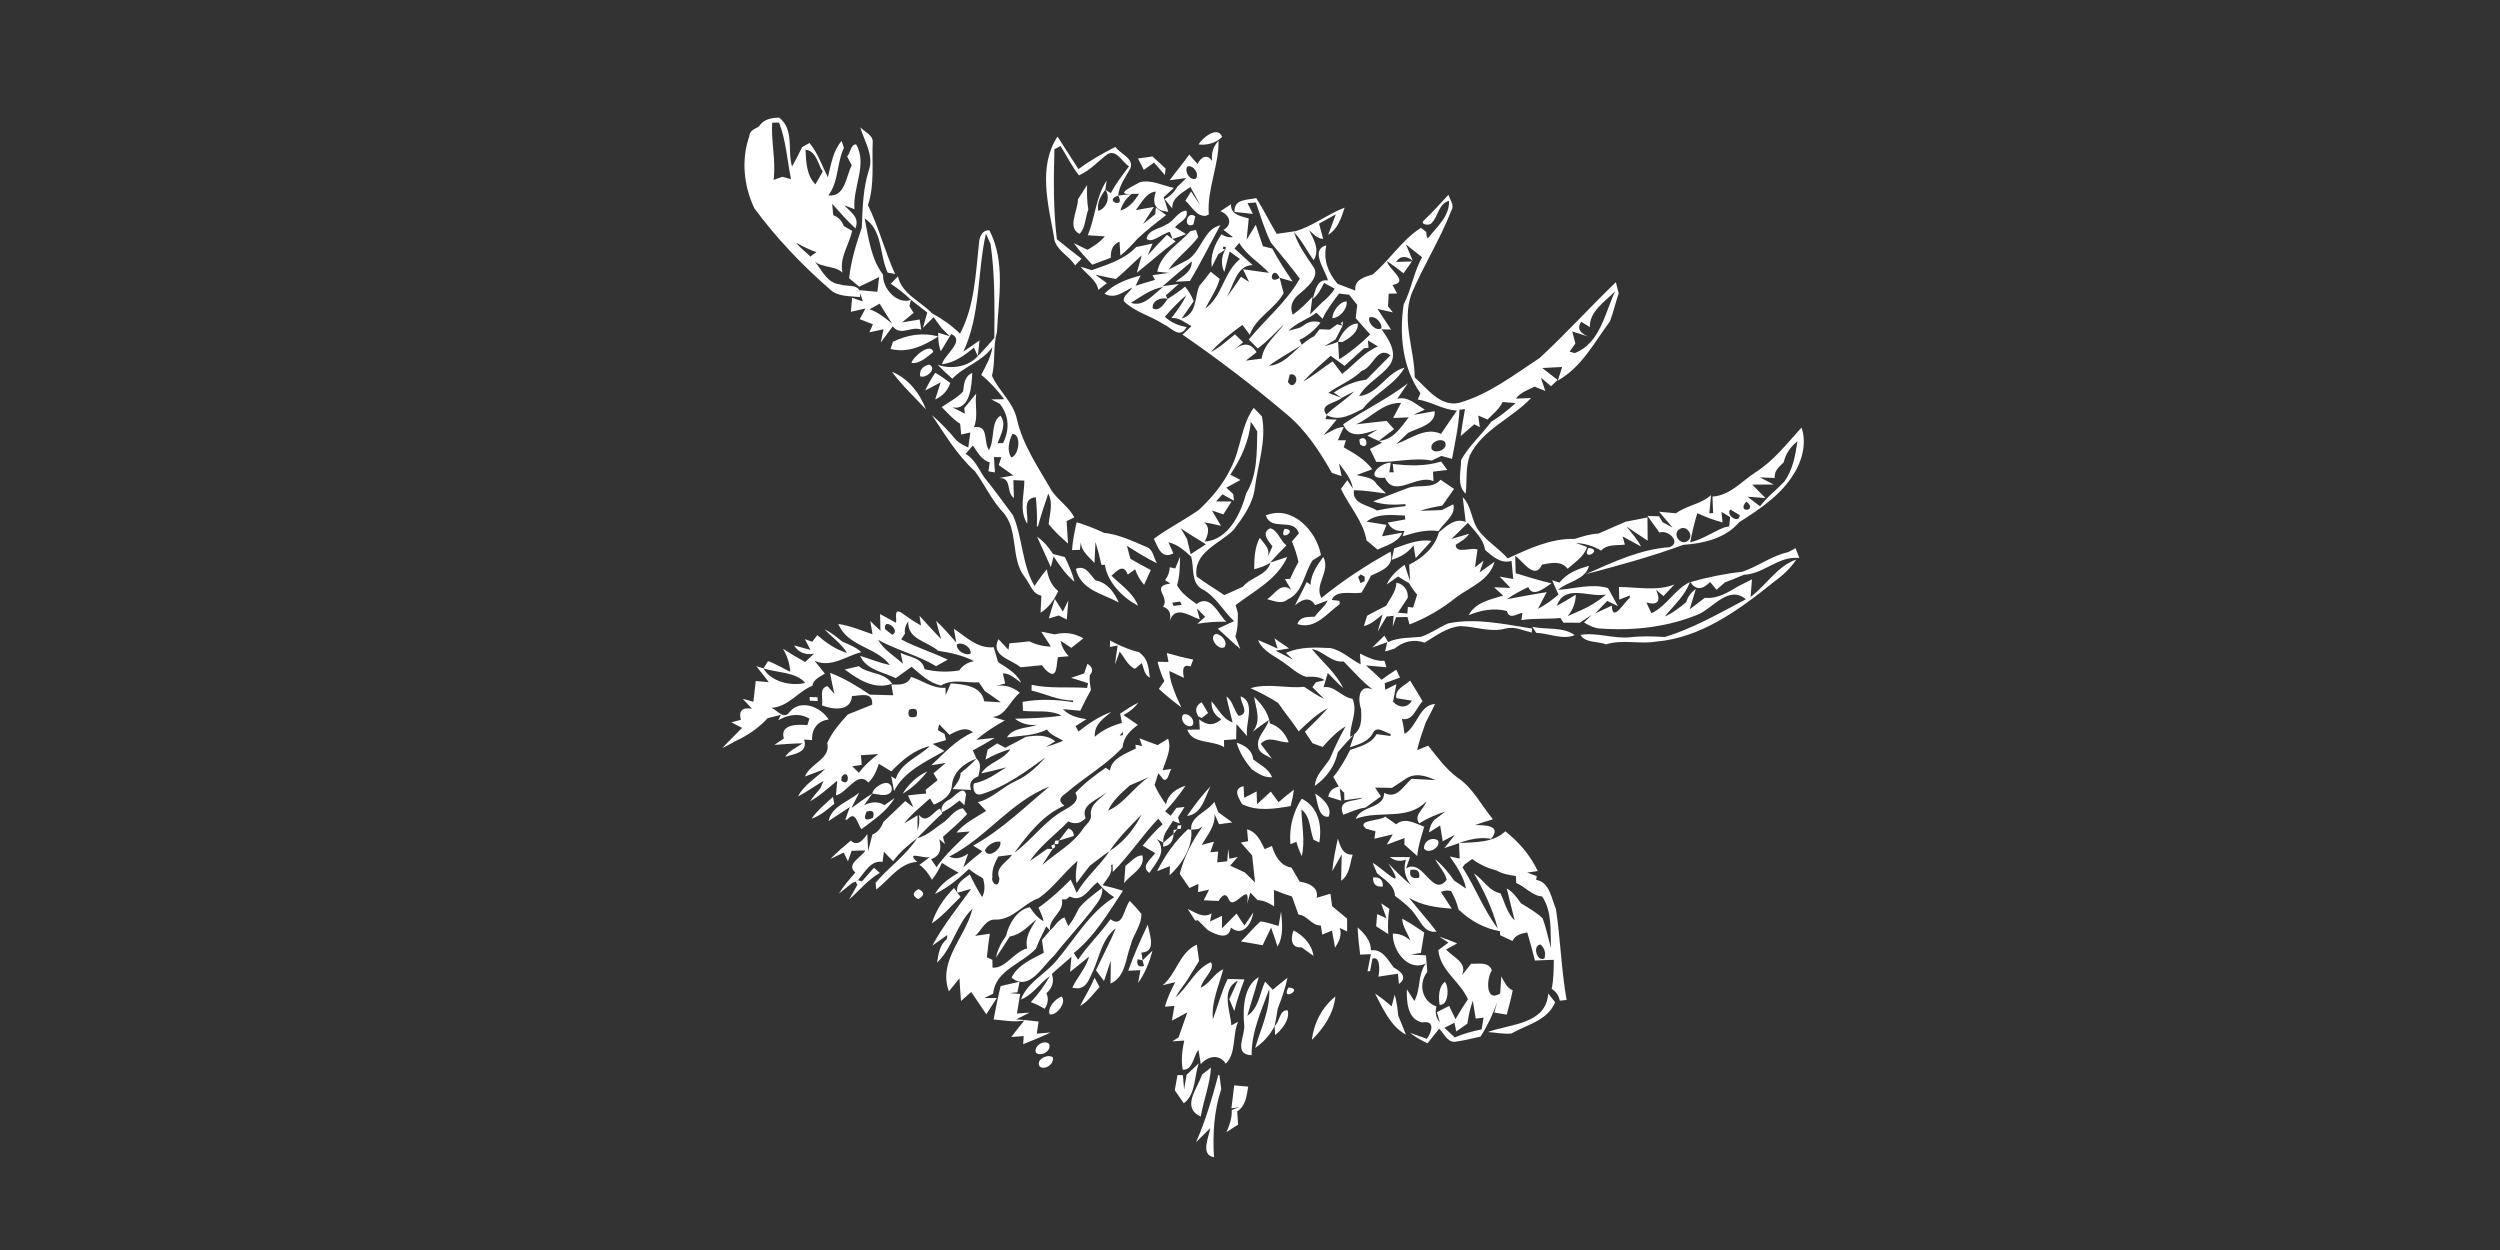 <?xml version="1.0" encoding="UTF-8" ?>
<!DOCTYPE svg PUBLIC "-//W3C//DTD SVG 1.1//EN" "http://www.w3.org/Graphics/SVG/1.1/DTD/svg11.dtd">
<svg width="512pt" height="256pt" viewBox="0 0 512 256" version="1.1" xmlns="http://www.w3.org/2000/svg">
<rect x="0" y="0" width="512" height="256" fill="#333333" stroke="none"/>
<g id="#ffffffff">
<path fill="#ffffff" opacity="1.00" d=" M 155.42 25.92 C 156.33 24.43 157.98 24.10 159.59 24.10 C 162.71 26.58 161.22 30.75 162.21 34.12 C 162.94 32.81 163.64 31.49 164.27 30.13 C 164.65 29.92 165.41 29.50 165.79 29.28 C 167.50 31.36 168.35 33.93 169.54 36.30 C 170.22 33.73 170.54 30.95 172.36 28.87 C 172.48 29.22 172.72 29.93 172.84 30.28 C 171.32 33.41 171.84 37.10 169.64 40.03 C 173.16 40.35 173.21 36.15 174.44 33.86 C 174.20 33.41 173.73 32.49 173.49 32.03 C 174.19 31.38 174.19 29.56 175.34 29.55 C 177.71 33.72 174.58 38.40 175.00 42.85 C 174.48 42.65 173.44 42.25 172.92 42.05 C 174.11 43.40 176.14 44.43 175.19 46.78 C 173.49 45.21 171.98 43.45 170.43 41.73 C 170.48 42.31 170.59 43.48 170.65 44.07 C 171.71 44.48 172.43 45.23 172.81 46.30 C 173.23 46.55 174.09 47.03 174.52 47.28 C 173.90 50.14 171.87 52.77 172.54 55.82 C 170.54 54.05 167.50 55.21 166.00 52.49 L 167.21 51.64 C 165.74 51.16 164.38 50.44 163.03 49.69 C 164.22 51.24 165.98 52.21 167.09 53.82 C 168.42 55.55 169.53 58.02 172.02 58.24 C 173.60 58.85 176.59 57.88 176.11 60.84 C 173.99 60.61 171.56 60.82 169.90 59.20 C 164.20 54.23 158.96 48.73 154.48 42.64 C 152.33 38.08 151.77 32.74 153.45 27.93 C 153.49 26.77 154.55 26.40 155.42 25.92 M 158.14 25.13 C 157.89 29.00 158.95 32.93 158.43 36.84 C 158.88 36.68 159.78 36.37 160.23 36.21 C 160.67 36.33 161.56 36.56 162.00 36.68 C 161.21 32.82 160.99 28.79 159.55 25.10 C 159.20 25.11 158.49 25.12 158.14 25.13 M 164.97 30.64 C 165.07 33.07 165.17 35.92 166.99 37.76 C 167.36 37.11 168.11 35.81 168.48 35.16 C 167.45 33.51 167.26 31.02 164.97 30.64 Z" />
<path fill="#ffffff" opacity="1.00" d=" M 176.18 26.05 C 177.00 27.00 178.66 27.56 178.74 28.94 C 178.52 33.31 179.17 37.80 177.75 42.02 C 180.00 46.56 181.22 51.52 183.32 56.13 C 182.94 56.06 182.17 55.90 181.79 55.83 C 180.09 52.18 180.81 47.15 177.08 44.73 C 177.86 48.68 178.36 52.95 180.85 56.27 C 180.71 59.13 183.79 62.45 186.55 61.41 L 186.25 62.72 L 187.11 64.07 C 186.52 64.56 185.34 65.53 184.75 66.02 C 185.65 65.87 187.44 65.58 188.34 65.43 L 188.68 67.51 C 186.63 66.69 184.55 68.93 182.82 66.85 C 182.01 67.95 181.20 69.05 180.38 70.14 C 180.52 69.47 180.80 68.12 180.94 67.44 C 180.22 67.59 178.78 67.90 178.06 68.05 L 178.77 66.41 C 178.09 66.15 176.74 65.63 176.06 65.37 C 176.36 64.82 176.95 63.73 177.25 63.18 C 176.25 63.41 175.25 63.64 174.26 63.86 C 174.32 63.15 174.45 61.71 174.51 60.99 C 175.06 61.18 176.16 61.54 176.71 61.73 C 176.52 61.15 176.13 60.00 175.94 59.42 C 176.88 59.51 178.75 59.67 179.69 59.76 C 179.81 58.75 179.92 57.74 180.05 56.73 C 178.70 57.42 177.34 58.07 175.97 58.71 C 175.45 58.28 174.42 57.42 173.90 56.99 C 174.28 53.43 175.33 50.01 176.49 46.64 C 176.67 42.68 176.71 38.63 177.96 34.82 C 179.00 31.76 176.99 28.90 176.18 26.05 M 178.08 63.34 C 179.85 63.93 181.27 65.12 182.70 66.28 C 181.86 64.91 180.97 63.57 180.15 62.19 C 179.46 62.57 178.76 62.95 178.08 63.34 Z" />
<path fill="#ffffff" opacity="1.00" d=" M 245.48 29.58 C 246.18 28.27 249.38 25.66 250.28 28.02 C 249.16 29.27 247.11 29.81 245.48 29.58 Z" />
<path fill="#ffffff" opacity="1.00" d=" M 215.84 48.42 C 214.64 41.78 212.58 34.05 216.58 27.97 C 218.00 30.20 219.43 32.42 220.87 34.64 C 223.24 32.88 225.80 31.41 228.44 30.08 C 229.39 31.53 232.29 32.38 231.50 34.48 C 230.52 36.28 229.21 37.95 229.00 40.06 C 225.80 41.06 230.64 42.91 229.00 40.06 C 229.70 39.98 231.10 39.81 231.79 39.72 C 230.63 40.60 229.85 41.73 229.46 43.12 C 231.19 42.62 232.38 41.17 233.27 39.68 C 232.90 39.69 232.16 39.71 231.79 39.72 C 227.83 39.97 232.54 37.87 233.41 37.34 C 235.63 36.68 238.13 38.02 240.41 38.49 C 239.89 38.96 238.84 39.91 238.32 40.38 L 239.26 43.36 C 236.24 43.17 236.01 41.32 236.72 39.24 C 234.77 39.38 233.70 41.63 232.62 43.03 C 233.54 42.87 235.40 42.55 236.32 42.38 C 235.77 43.26 234.66 45.00 234.10 45.88 C 234.72 45.37 235.97 44.36 236.60 43.86 L 236.71 42.51 C 237.41 43.02 238.12 43.54 238.82 44.05 C 236.79 45.60 234.79 47.19 232.92 48.92 C 231.85 50.15 230.72 51.33 229.45 52.35 C 229.41 51.64 229.32 50.21 229.28 49.50 C 227.85 50.02 227.43 51.38 227.50 52.78 C 226.55 53.14 224.65 53.86 223.70 54.21 C 222.38 52.79 221.04 51.37 219.91 49.79 C 220.61 50.13 222.02 50.82 222.73 51.16 C 224.02 50.40 225.30 49.60 226.26 48.41 C 225.39 48.35 223.64 48.23 222.77 48.18 C 224.32 44.53 224.40 40.35 226.64 36.99 C 226.58 37.46 226.45 38.40 226.38 38.86 C 225.42 40.09 224.58 41.60 224.94 43.21 C 226.66 42.61 227.47 40.37 226.38 38.86 L 227.48 39.55 C 228.54 37.60 229.90 35.83 231.23 34.06 C 229.86 33.27 228.76 30.61 226.87 31.53 C 224.91 33.00 223.26 34.92 220.96 35.91 C 219.50 34.05 218.46 31.90 217.20 29.90 L 215.95 30.55 C 215.78 36.68 215.69 42.89 216.45 49.00 C 218.13 50.33 219.78 51.69 221.49 52.99 C 221.06 53.45 220.62 53.90 220.18 54.36 C 218.90 52.25 215.97 51.15 215.84 48.42 Z" />
<path fill="#ffffff" opacity="1.00" d=" M 248.25 32.99 C 248.03 31.36 248.46 29.97 249.56 28.83 C 249.65 33.91 247.17 38.74 247.56 43.93 L 246.93 44.21 C 244.93 44.31 244.06 42.24 242.77 41.10 C 243.14 40.47 243.53 39.84 243.93 39.22 C 244.39 39.92 245.33 41.31 245.79 42.01 C 245.18 40.74 244.46 39.52 243.78 38.28 C 242.26 39.46 240.00 40.38 240.07 42.69 C 239.54 42.06 239.02 41.42 238.52 40.78 C 239.62 40.19 240.48 39.36 241.09 38.29 C 241.55 37.83 242.49 36.91 242.96 36.46 C 242.11 36.57 240.40 36.80 239.55 36.91 C 240.85 35.13 242.29 33.46 243.56 31.65 C 244.12 32.31 244.68 32.96 245.28 33.59 C 245.80 32.32 247.21 31.32 248.25 32.99 M 243.16 34.11 C 242.52 35.11 243.65 37.01 244.88 36.61 C 245.76 35.66 244.33 33.64 243.16 34.11 Z" />
<path fill="#ffffff" opacity="1.00" d=" M 233.06 32.46 C 233.80 32.35 235.29 32.14 236.03 32.04 C 236.91 32.87 237.80 33.70 238.71 34.52 C 238.68 34.86 238.61 35.52 238.58 35.86 C 237.84 35.00 237.10 34.14 236.35 33.29 C 235.83 33.66 234.77 34.41 234.25 34.79 C 233.85 34.01 233.45 33.24 233.06 32.46 Z" />
<path fill="#ffffff" opacity="1.00" d=" M 232.26 36.34 C 232.85 36.92 232.85 36.92 232.26 36.34 Z" />
<path fill="#ffffff" opacity="1.00" d=" M 220.76 40.82 C 221.38 39.85 222.00 38.86 222.63 37.89 C 222.62 39.57 222.58 41.25 222.89 42.91 C 222.25 44.54 222.35 46.58 221.11 47.89 C 218.43 46.70 220.81 43.03 220.76 40.82 Z" />
<path fill="#ffffff" opacity="1.00" d=" M 252.82 43.40 C 252.70 40.69 255.43 41.00 257.28 40.57 C 258.79 42.94 260.02 45.47 261.46 47.89 C 262.43 47.75 264.37 47.48 265.34 47.34 C 268.95 46.29 271.88 43.84 275.38 42.53 C 274.70 44.59 274.01 46.89 272.01 48.09 C 272.40 47.04 273.19 44.94 273.58 43.89 C 272.72 44.37 271.00 45.32 270.14 45.80 C 270.35 46.58 270.77 48.15 270.99 48.93 C 269.74 48.89 268.95 47.88 268.10 47.14 C 269.06 49.09 270.33 51.04 269.05 53.28 C 267.65 51.42 266.66 49.26 265.02 47.57 C 265.80 50.12 267.38 52.30 268.86 54.48 C 270.69 56.69 267.21 59.22 265.64 60.62 C 264.55 61.68 264.14 62.99 264.76 64.45 C 266.26 63.40 267.57 62.11 268.80 60.76 C 268.67 61.66 268.43 63.47 268.31 64.38 C 268.94 63.75 270.20 62.50 270.83 61.87 C 271.81 61.09 272.69 60.19 273.35 59.13 C 272.80 58.83 271.71 58.23 271.17 57.94 C 270.55 59.14 269.97 60.41 268.84 61.23 C 269.39 59.68 269.61 57.08 271.96 57.43 C 271.48 55.32 268.17 51.21 271.63 50.24 C 270.97 53.23 272.00 55.86 273.93 58.13 C 274.84 58.48 276.66 59.16 277.57 59.51 C 277.29 57.24 279.55 56.71 281.14 56.20 C 284.63 53.24 287.17 49.08 291.03 46.65 C 291.29 46.86 291.83 47.29 292.09 47.51 L 292.18 48.33 L 292.41 48.85 C 294.19 46.52 296.91 44.33 296.76 41.13 C 294.59 41.73 294.60 44.24 293.24 45.62 C 292.77 46.38 290.54 45.96 291.72 45.04 C 293.43 43.39 295.05 41.66 296.63 39.90 C 296.96 40.91 297.90 41.96 297.26 43.06 C 294.97 48.99 291.51 54.39 289.05 60.26 C 287.05 65.85 289.69 71.58 289.73 77.28 C 292.28 79.55 294.93 83.35 298.81 82.51 C 304.95 80.76 310.08 76.75 315.34 73.30 C 320.72 68.32 325.66 62.88 330.93 57.79 C 331.13 58.55 331.32 59.31 331.51 60.08 C 330.86 61.96 330.43 63.91 329.74 65.77 C 326.52 70.11 323.94 75.20 319.04 77.94 L 319.93 75.16 L 315.86 75.37 C 316.64 75.99 318.22 77.21 319.00 77.82 L 317.65 79.10 L 315.58 77.34 L 316.47 80.07 C 315.92 79.85 314.83 79.40 314.28 79.18 C 312.93 79.88 311.38 80.35 310.45 81.64 L 313.57 81.51 C 309.65 85.69 303.66 87.91 301.02 93.26 C 300.09 95.75 300.50 98.51 300.16 101.11 C 298.26 99.31 299.26 96.49 299.23 94.21 C 300.84 91.29 303.42 89.07 305.38 86.39 C 307.18 85.30 308.83 83.98 310.39 82.56 L 307.74 82.32 C 307.06 83.79 305.75 84.78 304.65 85.91 C 304.17 85.71 303.22 85.30 302.74 85.10 C 302.82 85.70 302.98 86.88 303.06 87.48 L 301.94 86.89 C 301.24 87.50 299.84 88.70 299.14 89.31 C 299.40 87.46 299.69 85.62 300.03 83.79 L 298.91 83.91 C 298.73 87.31 297.99 90.64 297.37 93.98 C 296.65 93.78 295.93 93.57 295.21 93.37 C 294.72 93.61 293.73 94.08 293.23 94.32 C 289.43 93.62 285.66 94.78 281.85 94.59 C 281.53 93.92 280.88 92.60 280.56 91.94 C 281.18 91.62 282.42 90.99 283.04 90.67 L 282.34 90.30 C 285.30 90.13 286.88 87.57 288.50 85.47 C 287.44 85.51 286.38 85.59 285.31 85.59 L 286.94 82.52 C 283.26 82.37 280.88 85.53 277.75 86.90 C 279.82 86.68 281.89 86.41 283.98 86.20 C 284.48 86.76 284.99 87.32 285.50 87.89 C 284.71 88.49 283.13 89.70 282.34 90.30 C 281.55 89.97 280.78 89.61 280.04 89.22 L 282.13 87.98 C 279.62 88.73 276.46 90.13 275.07 86.90 C 279.39 83.94 284.16 81.72 288.32 78.51 C 287.78 79.30 286.70 80.88 286.16 81.67 C 288.42 81.11 290.03 82.89 291.81 83.89 L 289.47 84.95 C 290.92 84.78 292.36 84.43 293.81 84.22 C 294.10 86.96 290.33 87.65 288.38 88.65 C 287.58 89.41 286.78 90.16 285.99 90.92 C 288.91 89.89 291.91 87.38 295.12 88.86 C 296.21 87.27 297.27 85.66 298.38 84.08 C 295.53 83.94 293.14 82.24 290.36 81.82 C 290.49 81.50 290.76 80.85 290.90 80.52 C 287.21 75.36 286.55 68.49 287.47 62.36 C 289.07 59.26 289.52 55.74 291.24 52.68 C 290.41 52.03 288.75 50.72 287.93 50.06 L 289.34 53.40 C 288.13 52.46 286.85 52.21 285.91 53.65 C 286.72 53.63 288.35 53.57 289.16 53.54 C 288.58 54.35 288.01 55.16 287.44 55.97 C 286.34 55.08 285.21 54.25 284.05 53.47 C 284.37 55.24 288.77 57.68 285.19 58.37 C 285.42 58.80 285.88 59.67 286.12 60.11 C 285.69 60.12 284.84 60.13 284.41 60.14 C 284.37 61.00 284.32 61.86 284.26 62.72 C 284.51 63.03 285.02 63.66 285.27 63.98 C 284.48 63.80 282.89 63.44 282.10 63.26 C 283.02 64.67 283.95 66.08 284.89 67.49 C 284.40 67.48 283.43 67.46 282.94 67.45 C 284.37 69.44 286.31 72.26 284.66 74.70 C 282.86 77.14 279.84 78.45 278.34 81.13 C 282.31 80.68 283.96 76.25 287.65 75.30 C 285.62 78.86 281.57 80.51 279.10 83.73 C 276.85 84.87 274.25 86.39 271.73 85.03 L 271.45 85.84 L 273.75 85.94 C 272.88 87.03 271.97 88.09 271.05 89.13 C 272.39 88.49 273.64 87.50 275.20 87.44 C 274.89 88.12 274.29 89.48 273.99 90.16 L 275.65 90.17 C 275.53 90.53 275.31 91.24 275.19 91.60 C 277.30 92.86 279.56 94.05 281.02 96.10 C 279.96 96.50 278.90 96.89 277.85 97.29 C 279.28 97.72 281.13 97.65 281.94 99.17 C 282.42 99.65 283.39 100.60 283.87 101.07 C 281.68 100.80 279.51 100.42 277.30 100.39 C 276.83 103.26 280.24 103.38 282.00 104.56 C 283.91 104.13 285.86 103.86 287.82 103.66 L 287.86 103.25 C 285.62 103.40 283.36 103.47 281.22 102.68 C 283.51 101.83 285.77 100.88 288.07 100.04 C 290.32 99.07 293.24 100.31 295.03 98.25 C 295.72 98.72 297.10 99.66 297.79 100.13 C 296.97 101.26 296.18 102.41 295.38 103.55 C 293.84 103.79 292.32 104.14 290.83 104.59 C 292.32 104.59 293.81 104.53 295.31 104.45 C 295.89 104.16 297.05 103.57 297.63 103.27 C 298.25 105.55 295.66 107.01 294.63 108.77 C 292.10 108.36 289.63 109.13 287.24 109.83 L 287.65 108.73 C 286.00 108.89 284.85 108.32 284.22 107.02 C 285.12 106.86 286.91 106.54 287.80 106.38 C 287.79 106.18 287.75 105.78 287.73 105.58 C 285.01 105.51 282.17 105.04 279.86 106.84 C 281.22 107.08 282.58 107.30 283.94 107.50 C 283.72 108.08 283.27 109.25 283.04 109.83 C 284.08 109.65 286.15 109.28 287.19 109.09 C 286.28 111.15 283.97 111.66 282.13 112.56 C 281.38 111.93 280.62 111.31 279.87 110.68 C 279.20 106.76 276.31 103.66 274.63 100.13 C 275.05 99.52 275.49 98.93 275.93 98.34 L 277.07 100.06 C 276.75 98.03 275.41 96.50 274.23 94.91 L 274.75 97.51 C 274.25 97.34 273.26 97.01 272.76 96.84 C 270.25 92.38 267.36 88.00 263.37 84.72 C 256.57 78.98 249.50 73.56 242.17 68.53 C 242.63 68.10 243.56 67.23 244.02 66.80 C 242.71 66.10 241.51 65.01 239.92 65.12 C 241.04 63.65 242.17 62.18 242.94 60.48 C 241.32 61.80 239.93 63.33 238.56 64.88 C 239.81 66.04 241.36 66.71 243.04 66.98 C 241.56 69.56 239.93 67.09 238.42 66.48 C 235.77 64.70 232.48 63.97 230.16 61.69 C 229.96 60.53 231.39 59.84 231.88 58.90 C 230.08 59.68 228.38 61.36 226.19 60.15 C 228.17 58.10 230.90 57.14 233.59 56.42 L 232.57 58.53 C 233.89 58.10 235.21 57.70 236.55 57.32 L 236.03 56.36 C 236.87 56.24 238.56 56.00 239.40 55.89 C 238.80 55.83 237.60 55.70 237.00 55.64 C 237.77 51.93 241.42 50.02 243.78 47.35 C 244.07 47.29 244.65 47.16 244.94 47.09 C 245.06 47.46 245.29 48.18 245.40 48.55 C 243.61 50.99 241.07 52.73 239.31 55.20 C 240.64 54.60 241.94 53.89 243.24 53.22 C 246.10 51.37 246.51 46.93 249.92 46.13 C 247.85 49.93 245.91 53.85 243.71 57.54 C 242.97 57.58 241.49 57.66 240.75 57.70 C 242.16 56.56 244.11 55.71 244.08 53.53 C 242.08 55.21 240.09 56.89 238.12 58.61 L 241.41 58.16 C 240.75 58.74 239.43 59.90 238.77 60.48 L 239.10 61.24 C 237.88 60.72 235.76 61.66 236.10 63.17 C 237.43 63.88 238.47 62.17 239.10 61.24 C 240.36 60.47 241.56 59.63 242.71 58.70 C 243.46 59.61 244.04 60.60 244.47 61.69 C 243.86 62.57 242.63 64.34 242.02 65.22 C 245.17 64.38 244.63 60.94 245.60 58.58 C 246.42 57.63 247.20 56.65 247.95 55.64 C 248.56 56.12 249.18 56.61 249.79 57.11 C 249.21 59.33 247.84 61.18 246.83 63.20 C 250.35 60.68 250.60 55.74 253.95 53.05 C 253.42 52.67 252.36 51.90 251.83 51.51 C 251.56 52.56 251.01 54.65 250.74 55.70 C 250.02 54.26 250.11 52.56 250.94 51.12 L 251.08 50.63 L 250.59 50.45 L 250.41 50.96 L 250.94 51.12 L 249.50 52.06 C 249.17 52.73 248.50 54.05 248.17 54.71 C 247.83 52.24 248.80 49.97 250.16 47.98 C 250.86 48.44 251.65 48.71 252.50 48.55 L 250.55 47.08 C 252.56 45.98 251.81 43.96 249.94 43.26 C 250.66 42.78 251.38 42.31 252.11 41.83 C 252.00 44.01 254.16 44.25 255.74 44.75 C 255.61 46.20 255.46 47.65 255.31 49.09 C 255.78 48.33 256.72 46.81 257.18 46.04 C 257.67 47.51 258.16 48.97 258.65 50.43 C 259.13 50.55 260.08 50.78 260.56 50.90 C 261.79 53.25 263.25 55.46 264.74 57.65 C 264.07 57.46 262.74 57.09 262.07 56.90 C 260.72 53.85 259.27 58.66 262.07 56.90 C 262.33 57.95 262.60 59.00 262.89 60.04 C 261.08 63.32 257.18 65.00 255.96 68.56 C 255.45 67.89 254.94 67.21 254.45 66.54 C 252.13 68.21 249.87 70.00 247.94 72.12 C 249.80 71.19 251.30 69.74 252.93 68.47 C 253.49 69.00 254.05 69.54 254.60 70.09 C 254.15 70.47 253.23 71.23 252.78 71.61 C 254.45 70.31 256.07 70.01 257.35 72.14 C 256.80 72.57 255.69 73.43 255.14 73.86 C 256.21 73.72 257.29 73.59 258.37 73.45 C 258.83 70.46 261.37 68.64 263.03 66.32 C 261.25 68.05 259.58 69.90 257.58 71.37 C 257.13 70.91 256.21 69.99 255.75 69.53 C 259.19 65.34 263.52 61.82 266.20 57.06 C 264.31 54.55 262.31 52.12 260.30 49.71 C 258.97 47.09 258.19 44.23 257.20 41.47 L 255.49 41.60 L 256.59 43.81 C 255.64 43.70 253.76 43.50 252.82 43.40 M 252.83 50.89 C 254.06 52.02 255.30 53.16 256.54 54.29 C 253.15 54.33 252.70 58.57 251.18 60.87 C 252.25 59.53 253.22 58.11 254.16 56.68 C 254.57 56.94 255.39 57.47 255.81 57.74 C 255.50 57.09 254.88 55.79 254.57 55.15 C 255.90 55.33 258.56 55.70 259.89 55.88 C 257.94 53.75 255.26 52.27 253.79 49.74 C 253.46 50.12 253.14 50.50 252.83 50.89 M 291.21 49.99 C 291.82 50.62 291.82 50.62 291.21 49.99 M 231.61 62.02 C 234.37 62.98 236.22 60.14 238.23 58.78 C 235.74 59.16 233.70 60.74 231.61 62.02 M 274.24 60.12 C 273.00 61.77 271.72 63.40 270.86 65.29 C 270.44 64.87 270.02 64.45 269.61 64.04 C 267.80 65.44 265.49 66.06 263.90 67.75 C 264.47 67.59 265.60 67.28 266.17 67.12 L 266.85 66.74 C 267.90 65.88 269.14 65.57 270.44 66.07 C 269.29 67.56 267.85 68.81 266.14 69.61 L 266.62 70.64 C 264.38 72.09 262.01 73.33 259.87 74.92 C 263.67 74.65 265.79 70.44 269.16 68.85 C 269.43 68.50 269.97 67.79 270.25 67.43 C 270.77 67.45 271.81 67.49 272.33 67.51 L 273.86 66.42 L 274.97 66.70 C 274.60 67.40 273.87 68.82 273.51 69.52 C 272.95 69.87 271.83 70.56 271.27 70.90 C 272.20 70.65 273.14 70.38 274.03 70.00 C 274.09 70.90 274.20 72.70 274.25 73.60 C 276.57 72.15 278.67 70.40 280.62 68.49 C 279.61 67.39 278.63 66.28 277.65 65.16 C 277.72 64.48 277.88 63.12 277.96 62.44 C 277.55 61.92 276.72 60.89 276.31 60.37 C 275.79 60.31 274.76 60.19 274.24 60.12 M 325.61 66.99 C 325.17 66.72 324.28 66.17 323.83 65.89 C 322.98 67.14 323.43 68.13 325.19 68.89 C 324.39 68.64 322.79 68.14 321.99 67.89 L 322.64 70.34 L 321.45 72.02 L 322.50 72.31 C 327.67 70.35 328.69 64.13 330.77 59.65 C 328.77 61.73 325.46 63.78 325.61 66.99 M 249.18 63.28 C 249.78 63.82 249.78 63.82 249.18 63.28 M 280.41 65.05 C 280.14 66.23 281.74 67.88 282.91 67.25 C 283.11 66.09 281.55 64.50 280.41 65.05 M 246.25 69.19 C 246.81 69.79 246.81 69.79 246.25 69.19 M 280.15 69.71 L 280.27 71.23 L 279.35 71.32 C 278.02 72.51 276.69 73.72 275.37 74.93 C 274.42 74.24 273.47 73.55 272.52 72.86 C 270.60 74.58 268.63 76.24 266.89 78.14 C 269.02 76.95 270.88 75.33 272.93 74.01 C 273.58 74.86 274.22 75.71 274.86 76.58 C 277.33 74.73 279.28 72.15 282.20 70.95 C 281.69 70.64 280.66 70.02 280.15 69.71 M 278.88 75.94 C 276.93 77.89 274.27 78.86 272.06 80.46 C 272.74 80.72 274.09 81.23 274.77 81.49 L 273.16 80.40 C 275.17 79.04 277.39 78.06 279.82 77.76 C 281.49 76.11 283.12 74.43 284.77 72.76 C 282.03 70.69 281.25 75.31 278.88 75.94 M 262.27 76.22 C 262.85 76.78 262.85 76.78 262.27 76.22 M 264.14 76.68 C 264.05 77.06 263.86 77.82 263.77 78.20 C 264.77 80.13 266.43 77.42 264.80 76.67 L 264.14 76.68 M 274.77 81.49 C 273.63 82.57 270.00 82.76 271.65 84.92 C 273.43 83.18 275.60 81.91 277.36 80.15 C 276.48 80.58 275.62 81.03 274.77 81.49 M 270.21 86.24 C 270.82 86.79 270.82 86.79 270.21 86.24 M 293.26 92.08 C 294.23 93.09 296.80 91.85 295.87 90.44 C 294.87 89.59 292.60 90.72 293.26 92.08 Z" />
<path fill="#ffffff" opacity="1.00" d=" M 238.88 45.96 C 240.44 45.34 241.18 43.24 242.96 43.14 C 243.55 44.82 241.44 45.49 240.64 46.54 C 241.40 47.00 242.15 47.47 242.90 47.95 C 242.21 48.20 240.84 48.71 240.15 48.97 C 240.01 48.60 239.73 47.86 239.59 47.49 C 238.14 47.72 235.80 50.02 234.83 48.89 C 235.16 46.98 237.53 46.92 238.88 45.96 Z" />
<path fill="#ffffff" opacity="1.00" d=" M 244.41 45.97 C 242.21 47.00 242.97 42.90 244.79 44.32 C 244.70 44.73 244.51 45.56 244.41 45.97 Z" />
<path fill="#ffffff" opacity="1.00" d=" M 256.06 44.55 C 256.78 45.12 256.78 45.12 256.06 44.55 Z" />
<path fill="#ffffff" opacity="1.00" d=" M 200.49 49.89 C 200.54 48.65 201.11 47.04 202.63 47.18 C 205.96 53.56 204.50 61.08 204.18 67.96 C 203.34 70.92 203.88 73.99 203.16 76.97 C 204.54 80.07 207.53 82.35 208.26 85.85 C 209.50 91.26 212.70 95.80 215.41 100.54 C 216.76 102.50 218.92 103.82 220.02 105.96 C 219.63 106.15 218.83 106.53 218.44 106.72 C 218.55 108.25 218.65 109.78 218.73 111.32 C 217.33 110.08 215.93 108.81 214.77 107.35 C 214.94 105.25 215.76 103.09 214.68 101.10 C 213.93 103.32 213.18 105.53 212.58 107.80 L 212.35 107.81 C 212.46 105.81 212.32 103.81 212.14 101.83 C 209.16 102.08 210.71 105.28 210.35 107.24 C 208.70 104.55 209.78 101.36 209.79 98.43 L 207.54 98.33 C 207.57 99.25 207.62 101.08 207.65 102.00 C 205.95 100.76 207.35 97.80 204.61 97.91 C 205.34 97.77 206.79 97.50 207.52 97.36 C 206.77 96.83 205.28 95.77 204.54 95.24 L 205.07 93.64 L 203.56 93.60 C 203.61 94.39 203.71 95.97 203.76 96.75 C 203.43 96.70 202.76 96.59 202.43 96.53 C 202.49 96.07 202.63 95.15 202.70 94.69 C 200.97 94.21 200.20 92.57 199.24 91.23 C 198.73 91.80 198.24 92.38 197.75 92.96 C 199.67 94.05 200.44 96.12 201.63 97.84 C 203.67 100.33 205.54 102.95 207.46 105.53 C 209.47 110.19 209.26 115.56 211.86 120.01 C 212.67 118.84 213.46 117.66 214.40 116.59 C 214.65 118.34 215.33 119.92 216.72 121.06 C 215.90 122.82 214.81 124.45 213.11 125.47 C 213.15 124.60 213.23 122.86 213.27 121.99 C 211.35 121.63 210.93 119.44 209.83 118.14 C 206.83 114.22 208.74 108.40 205.26 104.73 C 202.98 102.27 201.62 99.16 199.65 96.49 C 196.02 93.24 193.55 88.98 190.83 84.99 C 192.66 86.57 194.34 88.33 195.88 90.19 C 196.61 90.81 197.42 91.29 198.31 91.64 L 198.72 88.57 L 196.85 88.99 C 196.80 88.44 196.69 87.33 196.64 86.78 C 195.17 85.89 194.07 84.55 192.86 83.37 C 194.33 82.34 196.00 81.52 197.24 80.18 C 197.43 78.70 197.49 77.07 199.12 76.38 C 199.00 78.94 198.71 84.12 195.04 83.43 C 195.89 83.84 196.75 84.26 197.59 84.73 L 197.49 83.56 C 198.10 82.82 199.32 81.35 199.93 80.61 C 199.59 82.88 200.40 85.31 199.46 87.50 C 202.59 86.97 201.35 90.43 202.53 92.16 C 203.81 90.20 202.82 86.31 204.91 85.13 C 206.21 86.94 204.96 89.00 204.29 90.78 C 204.58 90.77 205.14 90.74 205.43 90.73 C 206.79 87.99 206.69 85.14 204.76 82.71 C 204.18 82.40 203.61 82.10 203.03 81.80 L 205.66 81.76 C 204.28 79.92 202.75 78.22 200.96 76.77 C 201.90 74.95 202.96 73.16 203.24 71.08 C 201.14 74.10 197.37 75.03 195.04 77.56 C 193.99 76.66 192.99 75.71 192.04 74.71 C 194.81 75.67 198.26 75.18 200.26 72.93 C 201.44 71.74 202.54 70.48 203.64 69.22 C 203.69 62.81 203.78 56.34 202.87 49.99 C 202.63 49.45 202.15 48.37 201.91 47.83 C 200.12 55.86 200.85 64.44 197.29 72.02 C 198.40 71.26 199.50 70.50 200.60 69.72 C 200.52 70.52 200.35 72.13 200.26 72.93 L 199.46 71.18 C 197.55 72.79 195.46 74.29 192.91 74.61 C 193.32 72.69 197.81 69.81 194.81 68.40 C 194.28 69.29 193.21 71.05 192.68 71.94 C 192.19 70.73 192.13 69.43 192.15 68.14 L 194.52 68.86 C 194.11 68.45 193.29 67.63 192.87 67.23 C 192.46 66.66 191.62 65.53 191.20 64.96 C 190.65 65.51 189.56 66.60 189.01 67.15 C 189.30 66.10 189.60 65.05 189.91 64.01 C 188.78 63.15 187.67 62.28 186.55 61.41 C 185.30 60.17 183.90 59.09 182.43 58.12 C 182.92 57.61 183.41 57.10 183.90 56.59 C 184.65 60.16 188.50 61.69 190.85 64.14 C 192.94 65.29 194.91 66.66 196.62 68.34 C 199.60 62.67 199.81 56.12 200.49 49.89 M 207.35 88.86 C 206.64 90.23 206.16 92.33 207.11 93.68 C 208.71 93.33 209.26 88.86 207.35 88.86 Z" />
<path fill="#ffffff" opacity="1.00" d=" M 235.06 52.29 C 236.33 50.85 237.65 49.45 238.99 48.08 L 240.15 48.97 L 240.76 49.44 C 238.01 51.45 235.49 53.74 232.82 55.86 L 233.83 52.30 C 232.02 53.88 230.36 55.61 228.51 57.15 C 227.11 56.90 225.72 56.54 224.33 56.25 C 224.92 56.68 226.09 57.55 226.68 57.99 C 226.09 58.44 225.51 58.90 224.94 59.36 C 224.56 57.28 222.49 56.20 221.32 54.63 C 221.89 54.81 223.03 55.15 223.59 55.33 C 226.86 54.17 230.22 53.17 232.70 50.59 C 233.54 50.41 235.21 50.05 236.04 49.88 L 235.06 52.29 Z" />
<path fill="#ffffff" opacity="1.00" d=" M 272.87 65.16 C 272.90 63.76 274.34 61.75 275.79 61.73 C 276.01 63.24 274.36 65.12 272.87 65.16 Z" />
<path fill="#ffffff" opacity="1.00" d=" M 272.87 65.16 C 272.18 65.86 272.18 65.86 272.87 65.16 Z" />
<path fill="#ffffff" opacity="1.00" d=" M 274.56 66.21 L 275.01 65.81 C 275.00 66.03 274.98 66.47 274.97 66.70 L 274.56 66.21 Z" />
<path fill="#ffffff" opacity="1.00" d=" M 274.03 70.00 C 274.73 68.32 276.10 66.32 278.06 66.25 C 278.30 67.96 276.30 69.37 274.91 70.04 C 274.69 70.03 274.25 70.01 274.03 70.00 Z" />
<path fill="#ffffff" opacity="1.00" d=" M 182.87 70.00 C 185.78 68.57 188.97 68.04 192.15 68.91 C 189.26 70.78 185.91 72.39 182.39 71.46 C 182.51 71.10 182.75 70.37 182.87 70.00 Z" />
<path fill="#ffffff" opacity="1.00" d=" M 186.67 74.34 C 186.91 73.10 190.59 70.04 191.15 72.07 C 189.89 73.08 188.39 74.54 186.67 74.34 Z" />
<path fill="#ffffff" opacity="1.00" d=" M 188.44 77.06 C 188.29 75.82 188.90 75.02 190.26 74.66 C 192.05 75.37 189.72 77.60 188.44 77.06 Z" />
<path fill="#ffffff" opacity="1.00" d=" M 182.68 76.14 C 186.08 77.55 188.36 80.51 189.65 83.87 C 187.31 81.30 184.71 78.96 182.68 76.14 Z" />
<path fill="#ffffff" opacity="1.00" d=" M 191.54 76.35 C 192.63 76.95 193.62 77.70 194.62 78.44 C 194.07 80.02 193.04 81.14 191.53 81.80 C 191.81 80.92 192.37 79.17 192.65 78.30 C 191.85 78.72 190.27 79.55 189.48 79.97 C 190.07 78.71 190.75 77.50 191.54 76.35 Z" />
<path fill="#ffffff" opacity="1.00" d=" M 252.05 95.92 C 254.15 91.98 254.12 87.23 256.76 83.53 C 257.18 83.96 258.02 84.84 258.44 85.28 C 259.42 90.17 257.63 95.01 257.01 99.84 C 256.62 103.17 254.60 105.92 252.64 108.52 C 249.77 111.38 244.32 113.12 245.07 118.08 C 246.89 119.43 248.85 120.59 250.73 121.88 C 251.99 121.30 253.26 120.74 254.53 120.17 C 256.13 118.16 259.42 117.90 260.20 115.26 C 259.15 115.86 258.04 116.30 256.86 116.58 C 256.88 114.37 256.94 112.14 258.01 110.13 C 258.82 111.34 260.33 112.41 259.55 114.15 C 259.92 113.40 260.27 112.65 260.60 111.88 C 259.78 110.83 258.18 109.07 260.15 108.19 C 261.68 108.58 262.19 110.73 263.46 111.70 C 262.31 112.83 261.19 113.99 260.15 115.22 L 263.63 114.07 C 261.59 118.66 256.86 121.01 253.05 123.92 C 253.17 124.32 253.40 125.10 253.51 125.49 C 253.52 127.12 253.53 128.77 253.00 130.34 C 253.26 130.98 253.76 132.27 254.01 132.91 C 252.42 131.58 250.96 130.11 249.40 128.76 C 250.49 128.22 251.62 127.74 252.73 127.21 C 250.43 125.06 248.96 122.04 246.06 120.58 C 243.89 119.24 244.57 116.15 243.96 114.02 C 242.59 112.75 241.16 111.49 239.29 111.05 L 240.31 113.32 C 237.78 114.66 237.15 111.95 236.31 110.35 C 239.24 108.15 242.55 106.53 245.54 104.41 C 248.15 101.97 250.52 99.17 252.05 95.92 M 256.16 86.38 C 255.84 90.34 254.13 93.96 251.96 97.22 C 252.48 97.49 253.53 98.03 254.05 98.30 C 253.32 98.69 251.87 99.48 251.15 99.87 L 252.56 101.19 L 252.72 102.53 C 251.93 102.12 251.14 101.68 250.37 101.23 C 250.04 101.60 249.38 102.33 249.05 102.69 C 249.84 102.70 251.43 102.71 252.22 102.71 C 251.80 103.37 250.97 104.68 250.55 105.34 L 248.21 104.57 C 248.67 105.35 249.60 106.91 250.06 107.69 C 248.92 107.41 247.77 107.17 246.62 106.96 C 247.96 108.08 247.33 109.59 246.75 110.91 C 251.58 110.58 254.12 105.17 255.23 101.01 C 257.56 97.23 257.38 92.65 257.49 88.37 C 257.08 87.69 256.64 87.02 256.16 86.38 M 241.82 108.19 C 242.14 108.73 242.78 109.81 243.09 110.35 C 243.34 111.40 243.59 112.46 243.85 113.51 C 244.63 113.00 246.19 111.97 246.97 111.46 C 245.23 110.39 243.49 109.35 241.82 108.19 Z" />
<path fill="#ffffff" opacity="1.00" d=" M 368.96 87.55 C 370.14 91.01 368.92 94.92 366.88 97.82 C 364.19 101.77 360.13 104.44 356.17 106.96 C 353.37 110.27 348.88 111.30 344.75 111.58 C 338.23 113.97 331.49 115.82 324.82 117.57 C 330.31 115.14 335.88 112.48 341.96 112.06 C 344.37 111.11 341.71 108.42 339.85 109.06 C 339.02 107.93 338.19 106.80 337.39 105.66 L 339.76 105.74 L 340.52 106.96 L 342.53 108.03 C 341.84 107.23 340.46 105.61 339.78 104.80 C 340.64 104.88 342.38 105.04 343.25 105.12 C 345.44 103.48 348.39 103.27 350.42 101.39 C 350.30 102.64 350.19 103.89 350.07 105.14 L 350.85 105.06 C 350.79 103.94 350.74 102.82 350.72 101.70 C 354.29 101.49 356.74 98.52 359.57 96.70 C 363.31 94.32 366.01 90.79 368.96 87.55 M 365.30 94.69 C 364.37 95.58 363.31 96.44 363.46 97.89 C 362.70 97.86 361.19 97.80 360.43 97.77 C 361.14 98.13 362.55 98.86 363.25 99.23 C 362.15 99.23 359.96 99.24 358.86 99.25 L 361.56 102.00 L 357.90 101.73 C 358.74 102.40 359.60 103.05 360.46 103.70 C 361.89 101.76 363.85 100.33 365.47 98.57 C 367.18 96.20 367.70 93.20 368.12 90.37 C 366.70 91.48 365.70 92.93 365.30 94.69 M 357.63 102.72 C 355.48 105.25 360.24 104.64 357.63 102.72 M 354.35 104.34 C 353.36 105.51 356.20 107.41 356.30 105.50 C 355.81 105.21 354.83 104.63 354.35 104.34 M 347.60 105.10 C 347.02 107.06 346.53 109.05 346.16 111.06 C 348.70 110.49 350.81 108.91 353.18 108.00 L 354.14 107.81 C 354.19 107.33 354.29 106.38 354.34 105.90 L 352.56 104.83 L 352.78 107.00 C 351.00 106.51 349.27 105.87 347.60 105.10 M 343.98 108.36 C 342.35 109.33 344.19 111.93 345.66 110.75 C 347.05 109.73 345.43 107.39 343.98 108.36 Z" />
<path fill="#ffffff" opacity="1.00" d=" M 278.39 90.05 C 280.14 88.60 280.46 92.57 278.53 90.98 L 278.39 90.05 Z" />
<path fill="#ffffff" opacity="1.00" d=" M 285.23 95.02 C 288.56 95.40 291.91 95.54 295.15 94.52 C 295.46 94.95 296.09 95.81 296.40 96.24 C 295.66 96.33 294.20 96.51 293.47 96.60 C 293.49 97.09 293.55 98.06 293.58 98.55 C 290.24 96.98 285.57 102.17 283.64 97.83 C 279.37 98.29 282.28 94.83 284.82 94.74 L 284.54 96.71 C 284.76 96.72 285.21 96.74 285.43 96.74 C 285.38 96.31 285.28 95.45 285.23 95.02 Z" />
<path fill="#ffffff" opacity="1.00" d=" M 259.25 105.55 C 264.63 103.35 269.63 108.71 270.53 113.68 C 270.11 113.94 269.27 114.47 268.84 114.74 C 267.01 117.41 266.93 121.32 263.67 122.79 C 262.45 123.83 260.83 123.02 259.50 122.71 C 261.03 121.83 262.28 119.03 264.47 120.84 C 264.14 120.28 263.48 119.15 263.15 118.59 C 263.42 118.58 263.94 118.55 264.21 118.54 C 264.73 117.36 265.31 116.20 265.93 115.07 C 265.60 113.63 265.16 112.24 264.59 110.89 C 265.06 110.33 265.53 109.78 266.02 109.22 C 264.91 105.85 260.34 108.96 259.25 105.55 Z" />
<path fill="#ffffff" opacity="1.00" d=" M 299.57 101.82 C 301.49 103.74 301.27 106.74 302.95 108.81 C 304.63 110.91 306.98 112.35 308.77 114.35 C 313.09 112.41 317.56 110.23 322.43 110.38 C 324.04 109.89 325.63 109.34 327.34 109.28 C 329.19 108.44 331.08 107.68 332.95 106.84 C 334.06 106.63 336.29 106.20 337.40 105.98 C 337.41 107.56 337.43 109.15 337.44 110.73 C 335.97 109.80 334.57 108.79 333.12 107.84 C 334.15 109.17 335.31 110.40 336.09 111.92 C 335.14 111.41 333.26 110.38 332.32 109.87 L 332.77 111.54 C 331.12 111.76 329.15 111.37 327.91 112.77 C 326.35 111.81 324.58 111.31 322.76 111.20 C 323.32 111.41 324.45 111.83 325.02 112.03 C 324.40 114.06 322.51 115.13 321.05 116.48 C 319.70 114.74 317.64 115.32 315.81 115.62 C 314.33 118.95 311.88 114.88 310.31 113.83 C 310.34 114.72 310.39 116.51 310.41 117.40 C 312.84 118.13 315.25 118.90 317.74 119.46 C 316.53 120.25 313.90 122.56 312.99 120.23 C 311.48 120.97 309.97 121.73 308.61 122.72 C 311.32 122.20 314.03 121.71 316.76 121.27 C 316.31 122.12 315.42 123.83 314.97 124.68 C 316.50 123.91 317.87 122.87 319.18 121.78 C 318.73 120.80 318.31 119.82 317.87 118.83 L 319.38 119.32 C 320.86 117.40 323.16 116.50 325.43 115.89 C 324.65 118.81 321.08 119.05 319.09 120.79 C 322.47 120.61 325.96 119.43 329.32 120.44 C 329.82 121.36 330.84 123.20 331.34 124.13 L 329.16 123.07 C 328.54 123.71 327.31 124.98 326.70 125.62 L 330.10 124.04 C 330.22 127.65 332.68 123.26 333.78 122.44 L 333.79 121.96 C 333.25 122.17 332.17 122.59 331.62 122.80 L 331.57 120.22 C 335.37 120.22 339.25 121.13 342.92 119.70 C 342.36 120.29 341.24 121.48 340.68 122.07 L 339.18 120.82 C 340.20 123.17 339.53 124.02 337.17 123.39 L 338.21 125.60 C 341.39 124.09 343.00 120.67 346.07 119.22 C 345.08 122.04 342.77 124.00 340.95 126.26 C 342.58 125.57 343.95 124.43 345.33 123.34 C 345.66 122.20 346.32 121.30 347.31 120.65 C 346.99 121.68 346.36 123.75 346.05 124.78 C 347.08 123.99 348.11 123.21 349.16 122.43 C 351.74 122.70 353.90 121.30 356.03 120.05 C 356.94 119.57 357.87 119.10 358.80 118.65 C 358.73 119.55 358.59 121.36 358.52 122.26 C 361.74 119.84 363.96 115.96 367.89 114.58 C 366.65 116.48 364.93 117.98 363.12 119.31 C 356.13 124.92 348.34 130.63 339.12 131.41 C 335.73 131.96 332.28 130.91 328.94 131.96 C 327.25 131.32 324.66 131.70 323.67 130.02 C 326.99 129.46 330.46 130.86 333.88 130.51 C 336.23 130.24 338.59 130.32 340.95 130.46 C 346.83 128.67 352.15 125.57 357.56 122.73 C 354.10 119.81 350.95 124.38 347.92 125.78 C 341.70 128.39 334.74 129.20 328.03 128.74 C 326.71 128.75 325.51 128.14 324.40 127.49 C 324.80 127.10 325.60 126.32 326.00 125.93 C 325.15 126.46 324.32 127.00 323.50 127.55 C 322.40 127.52 321.30 127.51 320.20 127.53 C 320.05 127.29 319.74 126.80 319.58 126.56 C 316.92 126.85 314.23 126.56 311.58 127.00 C 311.64 126.63 311.75 125.89 311.80 125.52 C 310.69 125.64 309.09 127.04 308.62 125.13 C 305.93 124.46 303.29 124.96 300.78 125.99 C 302.18 123.35 305.24 122.77 307.85 121.98 C 307.39 121.56 306.45 120.71 305.98 120.28 C 306.82 120.31 308.51 120.37 309.35 120.40 C 308.79 119.82 307.68 118.66 307.12 118.08 C 307.82 118.21 309.21 118.46 309.91 118.58 C 309.82 117.65 309.65 115.80 309.56 114.87 C 307.33 115.51 305.70 113.95 304.15 112.64 C 303.83 110.34 301.99 108.78 300.63 107.07 C 299.79 107.90 298.11 109.56 297.27 110.38 C 298.18 110.11 299.98 109.58 300.88 109.31 C 300.21 110.37 299.14 110.92 298.13 111.57 C 298.15 113.56 301.26 112.01 302.59 112.54 C 302.46 113.45 302.21 115.27 302.08 116.18 L 303.84 114.83 L 303.02 117.23 L 306.08 115.06 C 305.05 118.85 301.13 120.19 298.28 122.30 C 295.39 124.63 292.15 126.56 288.67 127.88 L 288.25 126.36 C 287.67 126.37 286.50 126.39 285.92 126.40 C 285.74 126.89 285.39 127.86 285.22 128.35 L 285.42 126.11 L 283.97 126.27 C 283.51 127.04 282.60 128.58 282.15 129.35 C 282.40 128.48 282.90 126.73 283.15 125.85 C 281.96 126.77 280.83 127.87 279.32 128.22 C 279.49 127.69 279.82 126.63 279.99 126.10 C 281.27 125.41 282.55 124.70 283.87 124.07 C 284.70 122.55 285.93 121.15 285.99 119.33 C 287.52 119.64 288.40 120.87 288.32 122.42 C 287.82 123.19 286.81 124.71 286.30 125.48 L 288.23 125.65 L 288.33 124.29 C 288.60 124.33 289.14 124.40 289.41 124.44 C 289.67 123.55 289.95 122.66 290.23 121.78 C 289.60 121.05 289.04 120.26 288.57 119.42 C 287.81 118.99 287.05 118.54 286.32 118.06 C 285.55 118.62 284.77 119.17 283.99 119.71 C 284.77 118.00 286.16 116.74 287.66 115.66 C 287.95 116.51 288.52 118.21 288.80 119.06 C 288.75 118.21 288.64 116.50 288.59 115.65 C 291.37 114.28 293.86 112.09 294.70 109.01 C 296.25 107.74 297.97 106.00 300.17 106.89 C 300.02 105.62 299.72 103.09 299.57 101.82 M 318.82 124.09 C 320.14 123.36 321.44 122.60 322.72 121.80 C 322.69 123.47 322.13 124.93 321.04 126.19 C 321.95 125.78 322.87 125.37 323.80 124.97 C 325.66 124.16 327.39 123.08 328.93 121.75 C 325.55 122.48 320.46 119.44 318.82 124.09 Z" />
<path fill="#ffffff" opacity="1.00" d=" M 219.55 112.66 C 219.69 110.73 220.07 108.84 220.50 106.95 C 222.40 107.56 224.28 108.25 226.08 109.12 C 229.22 109.46 232.07 110.87 234.94 112.08 C 236.22 112.63 236.27 114.30 236.95 115.36 C 234.81 114.32 232.80 113.06 230.80 111.79 C 230.98 112.45 231.32 113.77 231.50 114.43 C 232.87 115.24 234.26 116.01 235.68 116.74 C 235.33 117.49 234.65 119.01 234.31 119.77 C 233.49 118.83 232.87 117.76 232.48 116.58 C 232.10 116.86 231.34 117.41 230.97 117.68 C 230.10 115.35 228.81 116.86 227.63 117.90 C 229.56 119.83 232.04 121.38 233.07 124.04 C 229.92 122.42 226.85 119.29 226.28 115.70 L 225.57 115.67 C 225.23 114.09 224.83 112.53 224.36 110.99 C 224.31 112.07 224.20 114.22 224.15 115.29 C 223.00 114.02 221.44 112.90 221.33 111.02 C 221.29 111.42 221.22 112.21 221.18 112.61 L 219.55 112.66 Z" />
<path fill="#ffffff" opacity="1.00" d=" M 263.08 108.29 C 266.14 108.52 261.63 111.24 263.08 108.29 Z" />
<path fill="#ffffff" opacity="1.00" d=" M 212.39 109.92 C 213.73 110.84 214.79 112.08 215.65 113.46 C 216.26 113.61 217.48 113.93 218.09 114.09 C 218.88 115.72 219.62 117.39 220.06 119.15 C 218.29 117.72 217.06 115.81 215.77 113.97 L 215.21 116.18 C 214.31 114.07 213.33 112.01 212.39 109.92 Z" />
<path fill="#ffffff" opacity="1.00" d=" M 285.53 112.31 C 288.00 111.50 290.46 110.35 293.15 110.78 C 292.09 111.97 291.02 113.15 289.93 114.31 C 289.82 113.66 289.59 112.35 289.48 111.69 C 288.37 113.20 286.78 114.12 285.01 114.65 C 285.14 114.07 285.40 112.90 285.53 112.31 Z" />
<path fill="#ffffff" opacity="1.00" d=" M 325.29 112.21 C 328.64 112.52 323.72 115.24 325.29 112.21 Z" />
<path fill="#ffffff" opacity="1.00" d=" M 366.22 113.08 C 366.59 112.87 367.34 112.47 367.72 112.27 C 367.92 112.78 368.31 113.78 368.51 114.29 C 364.27 113.77 361.21 117.58 357.15 117.71 C 355.87 118.26 354.58 118.77 353.28 119.26 C 352.85 119.64 351.99 120.40 351.56 120.78 C 351.23 120.38 350.56 119.58 350.23 119.19 C 348.61 120.85 347.27 120.86 346.19 119.21 C 349.66 118.22 353.20 117.49 356.80 117.10 C 360.05 116.03 362.83 113.79 366.22 113.08 Z" />
<path fill="#ffffff" opacity="1.00" d=" M 218.09 114.09 C 218.48 113.61 218.48 113.61 218.09 114.09 Z" />
<path fill="#ffffff" opacity="1.00" d=" M 240.69 116.42 C 240.94 115.81 241.44 114.60 241.69 113.99 C 241.61 115.95 241.65 117.95 241.06 119.85 C 241.96 121.55 243.55 122.60 245.06 123.71 C 247.88 121.52 249.52 125.79 251.13 127.33 C 249.14 127.28 247.17 127.42 245.21 127.75 L 246.82 126.32 C 246.39 125.89 245.53 125.03 245.11 124.60 L 245.72 126.84 C 243.79 126.29 240.69 123.75 239.53 127.22 C 239.89 125.91 239.63 124.71 238.19 124.26 C 239.71 122.24 235.49 120.07 239.69 119.51 C 239.42 119.33 238.88 118.99 238.61 118.82 C 239.20 118.03 239.53 117.15 239.57 116.17 C 239.85 116.23 240.41 116.36 240.69 116.42 M 240.07 123.44 L 240.36 124.10 C 240.77 124.05 241.60 123.93 242.01 123.87 L 241.69 123.19 C 241.29 123.25 240.47 123.38 240.07 123.44 Z" />
<path fill="#ffffff" opacity="1.00" d=" M 270.63 122.46 C 275.03 118.87 279.81 115.75 284.77 112.99 C 285.66 116.05 282.85 116.90 280.77 117.90 C 280.19 119.10 279.49 120.23 278.83 121.38 C 276.91 121.73 273.58 120.70 272.74 122.87 L 274.31 123.06 L 274.39 123.72 C 271.77 125.58 269.36 129.03 265.70 127.81 C 266.27 126.19 267.89 126.37 269.26 126.30 C 270.05 125.12 271.32 124.27 271.93 122.97 C 271.28 123.21 269.98 123.69 269.33 123.93 C 268.43 122.38 267.06 122.39 265.20 123.98 C 266.00 122.39 266.85 120.82 267.61 119.21 L 268.39 119.75 C 268.50 117.57 269.75 115.75 271.00 114.06 C 272.59 116.99 269.06 119.76 270.63 122.46 M 278.14 118.16 C 278.27 118.47 278.52 119.10 278.64 119.42 L 279.47 119.02 L 279.48 118.09 L 278.67 117.64 L 278.14 118.16 Z" />
<path fill="#ffffff" opacity="1.00" d=" M 220.34 116.49 C 222.43 115.64 223.24 117.78 224.39 118.87 C 226.78 119.33 228.19 121.29 229.12 123.39 C 225.77 121.55 221.31 120.85 220.34 116.49 Z" />
<path fill="#ffffff" opacity="1.00" d=" M 217.67 125.26 C 217.95 124.69 218.51 123.54 218.79 122.96 C 218.69 124.27 218.59 125.57 218.48 126.88 C 218.06 126.67 217.23 126.26 216.81 126.05 C 216.31 126.20 215.31 126.51 214.81 126.66 C 215.18 125.32 215.58 123.98 216.02 122.65 C 216.43 123.31 217.25 124.61 217.67 125.26 Z" />
<path fill="#ffffff" opacity="1.00" d=" M 183.49 127.54 C 183.72 126.77 182.99 124.62 184.46 125.39 C 185.81 126.35 187.16 127.30 188.62 128.11 L 188.31 126.11 C 189.77 127.73 191.26 129.32 192.75 130.91 C 192.38 129.66 192.03 128.41 191.72 127.15 C 193.20 128.52 194.49 130.07 195.84 131.58 L 195.36 128.77 C 197.85 130.45 200.24 132.88 203.51 132.55 C 203.80 133.55 204.10 134.56 204.40 135.58 C 206.13 136.79 208.19 137.79 209.12 139.83 C 207.96 139.01 206.89 137.91 205.38 137.90 C 205.50 138.42 205.74 139.46 205.86 139.98 C 205.38 140.11 204.41 140.38 203.93 140.51 C 205.78 140.15 207.43 140.71 208.88 141.88 C 206.88 143.37 206.01 146.64 203.27 146.83 C 203.90 147.02 205.15 147.38 205.77 147.56 C 203.70 148.69 201.75 149.99 199.95 151.51 C 200.90 151.41 202.79 151.21 203.73 151.11 C 202.26 152.02 200.75 152.86 199.23 153.69 C 199.41 154.11 199.79 154.95 199.98 155.37 C 197.48 156.28 195.21 158.04 194.95 160.86 C 194.81 162.96 192.98 164.03 191.26 164.79 C 191.06 164.47 190.66 163.83 190.46 163.51 C 188.64 165.16 186.70 166.70 185.16 168.64 C 186.09 168.10 187.00 167.54 187.92 166.98 L 187.90 170.09 C 188.27 169.05 188.37 167.98 188.19 166.88 C 189.82 168.92 191.12 166.19 192.49 165.58 L 192.88 166.36 L 192.99 166.57 C 191.19 168.18 189.55 169.96 187.83 171.65 C 186.03 173.05 184.24 174.51 182.92 176.39 C 182.26 175.75 181.64 175.08 181.02 174.42 C 180.95 174.95 180.81 176.00 180.75 176.52 C 178.38 176.09 177.02 178.74 175.72 180.26 L 175.46 180.42 L 175.25 180.56 L 174.57 180.80 C 173.65 181.52 172.73 182.26 171.82 183.00 C 172.77 181.43 173.99 180.06 175.18 178.68 C 173.10 177.00 176.59 175.47 177.20 174.18 L 174.42 174.24 C 174.23 174.78 173.85 175.87 173.66 176.41 C 173.44 175.96 173.01 175.06 172.79 174.60 C 172.11 174.93 170.76 175.58 170.08 175.91 C 171.38 174.55 172.82 173.34 174.26 172.15 C 175.65 173.49 176.84 171.93 177.62 170.81 C 177.67 171.68 177.75 173.43 177.79 174.31 C 178.01 173.46 178.45 171.77 178.67 170.92 C 179.85 170.45 180.49 169.42 180.95 168.30 C 182.42 166.88 183.94 165.50 185.39 164.06 L 187.06 165.34 L 185.96 162.90 C 187.20 162.74 188.44 162.61 189.69 162.52 L 189.57 161.76 C 190.38 161.10 191.20 160.44 192.02 159.78 C 191.81 159.43 191.39 158.72 191.18 158.37 C 191.80 157.84 193.06 156.79 193.68 156.26 L 190.74 156.72 C 193.38 154.25 195.86 151.45 199.25 149.98 C 197.78 148.65 195.89 149.73 194.44 150.49 C 193.74 149.77 193.04 149.05 192.34 148.33 L 192.07 149.53 L 193.45 150.33 L 193.74 151.57 C 193.06 151.77 191.70 152.16 191.01 152.36 C 191.82 152.83 192.63 153.30 193.43 153.79 C 189.66 155.96 185.13 157.94 183.10 162.03 C 182.95 161.27 182.67 159.76 182.53 159.00 L 183.44 159.54 C 184.49 156.19 188.08 155.06 190.42 152.81 C 187.23 153.54 184.74 155.69 182.54 157.98 C 181.68 157.45 180.83 156.93 179.98 156.42 C 179.53 157.84 178.95 159.22 177.84 160.26 C 175.62 157.71 173.45 162.47 171.21 162.88 C 171.27 162.13 171.39 160.63 171.46 159.88 C 169.66 161.36 167.94 162.98 165.89 164.10 C 166.53 163.20 167.22 162.34 167.96 161.52 L 168.66 159.93 C 169.40 159.79 169.40 159.79 168.66 159.93 C 166.89 160.96 165.25 162.16 163.44 163.11 C 164.65 160.69 167.15 159.38 168.97 157.48 C 167.94 157.87 165.88 158.65 164.85 159.03 C 165.84 156.41 170.26 155.36 169.41 152.19 C 170.40 149.95 172.00 148.11 173.63 146.32 C 175.30 145.66 176.96 144.97 178.63 144.31 C 178.79 141.45 176.04 142.56 174.50 142.54 C 174.25 145.81 170.47 145.32 168.31 144.45 C 168.69 143.17 167.60 140.92 169.48 140.53 C 169.83 140.92 170.53 141.71 170.88 142.10 C 170.54 140.67 170.25 139.23 169.99 137.79 C 172.90 138.89 175.57 140.52 178.14 142.26 C 179.73 142.29 181.33 142.34 182.93 142.39 C 182.83 141.84 182.64 140.73 182.55 140.18 C 184.14 140.23 185.87 140.36 186.58 138.62 C 188.93 139.37 191.06 141.08 193.64 140.85 L 193.67 142.35 C 194.02 141.55 194.38 140.75 194.73 139.95 C 197.33 140.16 201.01 140.41 201.56 143.63 C 202.41 143.68 204.11 143.78 204.97 143.83 C 203.89 143.03 202.78 142.27 201.68 141.51 C 201.38 141.07 200.78 140.19 200.47 139.74 C 197.91 139.91 195.02 138.94 192.72 140.40 C 190.30 139.84 188.52 138.12 186.70 136.55 C 185.63 137.33 184.55 138.11 183.46 138.88 C 180.92 137.64 177.42 137.21 176.16 134.32 C 178.19 134.95 180.16 135.76 182.25 136.20 C 179.42 132.41 173.65 132.50 171.69 127.79 C 174.13 128.13 176.39 129.13 178.70 129.90 C 178.58 129.22 178.35 127.87 178.23 127.19 C 178.75 127.69 179.79 128.68 180.32 129.18 C 180.30 128.32 180.26 126.61 180.24 125.76 C 181.05 126.20 182.68 127.09 183.49 127.54 M 181.26 128.84 C 181.63 129.13 182.36 129.71 182.72 130.00 C 184.67 129.09 180.83 126.29 181.26 128.84 M 185.34 129.76 C 185.14 130.05 184.75 130.65 184.56 130.94 C 187.62 132.59 190.97 133.59 194.09 135.10 C 193.31 135.56 192.51 136.00 191.72 136.43 C 187.95 134.18 183.67 133.16 179.84 131.05 C 181.03 133.17 183.22 134.33 184.93 135.96 C 184.81 135.40 184.56 134.28 184.44 133.71 C 186.22 134.59 188.87 134.66 189.35 137.05 C 191.67 137.61 194.10 137.70 196.46 137.30 C 197.18 136.25 198.19 135.62 199.50 135.41 C 197.18 134.20 194.65 133.66 192.11 133.28 C 189.91 131.30 185.80 131.00 186.01 127.26 C 185.48 127.99 185.18 128.85 185.34 129.76 M 195.97 131.96 C 195.80 133.21 197.67 134.38 198.78 133.87 C 199.02 132.60 197.07 131.37 195.97 131.96 M 186.18 145.35 C 185.79 146.73 186.29 147.19 187.69 146.73 C 188.07 145.33 187.56 144.87 186.18 145.35 M 176.32 154.67 C 176.36 155.16 176.44 156.15 176.48 156.64 L 174.54 156.94 C 174.98 157.38 175.43 157.82 175.89 158.26 C 177.02 156.78 178.40 155.53 179.89 154.42 C 178.70 154.52 177.51 154.61 176.32 154.67 M 172.35 159.11 L 172.30 159.85 C 174.21 161.52 173.95 157.04 172.35 159.11 M 177.15 175.28 C 177.77 175.90 177.77 175.90 177.15 175.28 Z" />
<path fill="#ffffff" opacity="1.00" d=" M 296.58 127.67 C 302.33 126.50 308.08 127.86 313.76 128.73 C 313.75 128.94 313.72 129.35 313.71 129.56 C 311.96 129.13 310.20 128.26 308.38 128.71 C 305.25 129.61 302.15 128.28 299.02 128.23 C 296.28 128.50 294.03 130.24 291.75 131.62 C 289.57 130.82 287.37 131.36 285.63 132.82 C 284.97 133.02 284.32 133.22 283.67 133.42 L 284.10 131.52 C 283.33 131.80 281.81 132.34 281.04 132.61 C 281.86 131.78 282.69 130.98 283.53 130.17 C 283.72 130.50 284.10 131.17 284.29 131.50 C 286.41 130.50 288.77 130.67 291.03 130.41 C 293.00 129.75 294.69 128.50 296.58 127.67 Z" />
<path fill="#ffffff" opacity="1.00" d=" M 168.89 128.92 C 170.23 129.52 171.36 130.47 172.49 131.39 C 173.83 132.02 175.30 132.51 176.39 133.56 C 173.24 134.35 170.26 136.83 166.84 135.35 C 167.53 136.22 168.22 137.09 168.93 137.95 C 167.94 138.66 166.57 139.07 166.40 140.44 C 163.36 141.64 161.52 144.72 158.00 144.97 C 159.20 145.42 160.53 147.56 161.74 145.77 C 164.02 143.09 168.10 144.80 169.72 147.35 C 167.44 147.63 166.22 149.28 166.31 151.57 C 165.90 151.54 165.09 151.48 164.68 151.46 C 165.55 154.19 162.62 154.38 160.81 155.00 C 161.66 153.68 163.16 153.10 164.39 152.23 C 162.45 152.25 160.52 152.42 158.60 152.55 C 159.08 152.22 160.05 151.57 160.53 151.24 C 159.65 148.25 163.50 148.32 165.34 148.52 C 165.45 148.19 165.66 147.52 165.77 147.18 C 163.67 145.93 161.41 146.37 159.39 147.50 L 159.93 146.39 C 159.25 146.56 157.90 146.91 157.22 147.08 C 155.40 149.08 153.14 150.60 150.70 151.74 C 149.78 152.26 148.85 152.75 147.91 153.22 C 149.23 151.80 150.64 150.47 151.98 149.07 C 151.43 148.78 150.34 148.22 149.80 147.93 C 150.28 147.81 151.25 147.55 151.73 147.42 C 151.23 145.58 151.99 144.82 154.01 145.14 C 153.54 144.64 152.59 143.63 152.12 143.12 C 152.67 143.27 153.75 143.58 154.29 143.73 C 154.45 142.31 154.62 140.89 154.78 139.47 C 155.45 139.53 156.78 139.65 157.45 139.71 C 156.61 138.60 155.75 137.51 154.88 136.43 C 155.25 136.54 155.99 136.77 156.36 136.88 C 157.88 139.66 162.08 140.58 164.89 139.86 C 163.10 137.61 159.10 137.80 156.36 136.88 C 156.60 136.51 157.07 135.77 157.30 135.40 C 158.89 135.95 160.32 136.88 161.85 137.57 C 161.74 135.88 161.20 134.31 160.35 132.86 C 161.83 133.81 163.33 134.73 164.89 135.58 C 165.49 135.02 166.09 134.45 166.70 133.88 C 164.87 134.19 163.52 133.62 162.63 132.18 C 163.47 132.41 165.15 132.87 165.99 133.10 L 164.83 130.89 L 166.35 131.44 C 166.61 131.10 167.13 130.42 167.38 130.08 C 169.18 131.64 171.14 133.03 173.47 133.71 C 172.28 131.78 170.42 130.51 168.89 128.92 Z" />
<path fill="#ffffff" opacity="1.00" d=" M 216.01 129.92 C 218.04 129.40 220.05 129.65 221.87 130.74 C 221.05 131.39 220.23 132.03 219.41 132.68 C 218.86 132.31 217.75 131.59 217.20 131.23 C 217.44 132.42 218.00 133.48 218.89 134.40 C 218.34 134.45 217.24 134.54 216.69 134.58 C 216.26 135.82 216.74 139.75 214.11 137.14 L 213.38 136.23 C 211.92 136.37 210.46 136.51 209.01 136.66 C 207.15 135.03 202.75 134.36 204.48 130.90 C 204.99 131.45 206.02 132.53 206.53 133.07 C 206.58 132.74 206.68 132.08 206.73 131.75 C 208.08 131.64 209.44 131.51 210.79 131.35 C 212.19 132.01 213.66 132.42 215.22 132.41 C 214.73 131.65 213.73 130.13 213.24 129.37 C 213.93 129.50 215.31 129.78 216.01 129.92 Z" />
<path fill="#ffffff" opacity="1.00" d=" M 313.83 128.38 C 316.61 128.98 320.19 128.33 322.50 130.07 C 320.12 131.11 317.16 129.70 314.61 129.60 L 313.83 128.38 Z" />
<path fill="#ffffff" opacity="1.00" d=" M 250.80 132.53 C 249.46 133.33 247.42 130.50 249.00 129.80 C 250.14 129.92 251.51 131.38 250.80 132.53 Z" />
<path fill="#ffffff" opacity="1.00" d=" M 227.33 131.17 C 227.71 131.37 228.48 131.77 228.86 131.97 C 230.30 132.59 231.75 133.24 233.30 133.57 L 233.85 134.08 C 235.21 135.23 235.25 137.17 235.49 138.80 C 234.35 138.19 234.25 136.88 233.85 135.80 C 233.50 136.10 232.79 136.69 232.43 136.98 C 230.93 136.30 230.31 134.64 229.31 133.44 C 229.07 134.10 228.60 135.43 228.36 136.09 C 228.50 134.79 228.68 133.49 228.90 132.20 L 227.31 132.50 C 227.31 132.17 227.32 131.50 227.33 131.17 Z" />
<path fill="#ffffff" opacity="1.00" d=" M 257.64 131.08 C 258.99 131.63 260.33 132.22 261.66 132.84 L 261.01 130.74 C 261.76 131.25 263.25 132.28 264.00 132.79 C 263.31 132.91 261.94 133.15 261.25 133.26 C 262.44 133.89 263.65 134.51 264.86 135.11 L 263.36 133.73 C 266.19 132.41 269.44 132.58 272.48 132.73 C 274.81 133.19 276.56 135.00 278.65 136.05 C 278.61 135.50 278.55 134.40 278.52 133.86 C 280.09 134.59 281.70 135.49 283.53 135.33 L 283.94 136.65 C 282.89 136.56 280.79 136.37 279.74 136.28 C 280.15 136.65 280.98 137.39 281.39 137.76 C 281.78 138.13 282.56 138.86 282.95 139.22 C 283.92 138.49 284.92 137.80 285.95 137.16 L 286.71 138.76 C 285.93 139.05 284.37 139.62 283.59 139.91 L 283.70 141.27 L 285.98 140.12 C 285.81 141.02 285.47 142.82 285.30 143.72 C 286.50 145.01 288.24 145.08 289.16 143.49 C 288.36 143.36 286.77 143.11 285.98 142.99 C 285.57 141.11 287.73 140.44 288.79 139.38 C 289.66 140.78 290.51 142.20 291.35 143.62 C 290.02 144.92 289.41 147.75 287.10 147.23 C 287.36 148.24 287.53 149.26 287.64 150.30 C 290.30 148.78 290.62 144.39 293.91 144.17 C 293.30 145.46 292.63 146.72 291.98 147.98 C 291.32 149.84 290.68 151.71 290.22 153.62 C 290.98 153.32 291.74 153.01 292.50 152.71 C 294.31 155.02 296.07 157.44 298.45 159.22 C 301.65 161.33 303.36 164.91 305.75 167.79 C 304.51 168.16 303.28 168.55 302.06 168.97 C 304.05 168.99 307.65 168.99 305.38 171.79 C 303.13 171.37 300.90 171.90 298.81 172.67 C 298.06 172.92 296.55 173.43 295.80 173.69 C 296.35 173.00 297.44 171.63 297.99 170.95 C 297.36 171.28 296.10 171.95 295.47 172.29 C 295.34 171.48 295.07 169.87 294.94 169.06 L 292.67 170.48 C 292.77 169.45 293.15 168.57 293.82 167.85 C 294.57 167.33 295.29 166.77 295.99 166.19 C 294.16 166.84 292.32 167.53 290.70 168.63 C 289.34 167.00 291.70 165.66 292.11 164.14 C 288.18 168.19 282.40 165.82 277.65 167.71 C 278.82 164.85 283.36 165.74 283.50 162.39 C 286.08 163.76 287.45 160.93 289.10 159.50 C 290.73 159.58 292.37 159.66 294.01 159.76 C 291.89 158.84 289.67 158.12 287.62 159.69 C 286.77 160.25 285.92 160.80 285.07 161.36 C 284.20 161.34 282.47 161.31 281.61 161.30 L 282.82 163.10 C 281.76 163.87 280.70 164.63 279.65 165.40 C 278.06 165.58 276.56 166.33 275.10 166.86 C 273.72 163.48 277.48 164.30 279.10 163.38 C 277.83 163.53 276.58 163.71 275.33 163.90 L 275.29 162.36 C 275.06 162.14 274.61 161.71 274.38 161.49 L 274.68 163.98 C 274.01 163.78 272.69 163.38 272.02 163.17 C 272.24 162.04 272.96 161.35 274.18 161.10 C 273.90 160.60 273.34 159.60 273.06 159.10 C 274.46 157.43 275.53 155.54 276.50 153.59 C 278.49 152.88 280.82 152.37 281.93 150.35 C 282.65 150.45 284.09 150.65 284.81 150.74 L 284.77 150.30 C 283.70 150.07 282.06 148.59 281.24 149.99 C 280.35 151.89 278.27 152.44 276.46 153.05 L 277.41 150.27 C 276.23 151.49 275.10 152.76 273.99 154.05 C 273.40 156.88 271.63 159.32 269.27 160.95 C 269.44 158.70 271.21 157.22 272.35 155.43 C 273.30 153.15 274.37 150.93 275.57 148.77 C 273.72 149.83 272.29 151.42 270.88 152.98 C 270.35 152.78 269.30 152.39 268.78 152.20 C 268.39 151.61 267.62 150.43 267.24 149.85 C 268.85 148.27 270.48 146.69 271.97 144.98 C 269.70 146.23 267.79 147.98 265.98 149.79 C 264.67 147.78 263.09 145.96 261.77 143.96 C 259.97 142.81 258.07 141.81 256.12 140.94 C 259.71 139.85 263.42 141.05 267.08 140.66 C 268.42 141.54 269.76 142.45 271.21 143.16 C 270.60 142.55 269.39 141.34 268.78 140.73 L 269.51 139.73 L 271.29 139.30 C 270.13 138.49 268.79 138.59 267.46 138.61 C 265.73 138.08 264.45 136.72 262.98 135.75 C 261.09 134.32 258.60 133.43 257.64 131.08 M 268.67 132.92 C 270.82 135.57 273.58 137.80 275.09 140.93 C 273.99 139.94 272.96 138.87 271.93 137.82 L 271.07 140.74 C 273.35 140.37 274.77 142.81 276.98 143.11 C 278.16 145.75 276.43 148.23 276.53 150.90 C 278.91 149.78 278.89 147.46 278.74 145.23 C 278.07 143.34 278.16 139.93 281.14 141.22 C 278.91 139.57 277.14 137.41 275.18 135.47 C 272.65 135.75 271.03 133.32 268.67 132.92 Z" />
<path fill="#ffffff" opacity="1.00" d=" M 238.96 133.74 C 240.74 134.26 242.55 134.72 244.37 135.08 L 243.83 136.51 C 241.97 135.81 242.24 137.65 242.47 138.82 C 241.48 138.34 240.48 137.87 239.49 137.42 C 239.55 139.29 240.29 141.02 240.96 142.74 C 241.21 143.27 241.69 144.34 241.94 144.87 C 240.34 143.68 238.79 142.44 237.33 141.08 C 237.62 140.68 238.18 139.88 238.46 139.48 C 237.86 138.21 237.40 136.89 237.07 135.53 C 237.63 135.54 238.75 135.57 239.31 135.58 L 238.96 133.74 Z" />
<path fill="#ffffff" opacity="1.00" d=" M 222.71 135.94 C 223.67 136.55 224.04 137.34 223.19 138.27 C 223.07 139.30 223.27 140.32 223.41 141.33 C 222.63 142.71 221.92 144.13 221.23 145.56 C 220.34 145.48 218.58 145.31 217.69 145.23 C 218.94 146.59 220.73 147.01 222.50 147.29 C 221.94 147.64 220.84 148.35 220.28 148.71 C 220.43 148.98 220.72 149.53 220.87 149.81 C 222.91 148.17 225.13 146.72 227.59 145.80 C 225.95 147.17 224.02 148.42 224.22 150.89 C 225.81 149.46 227.74 148.63 229.77 148.05 C 229.67 147.58 229.49 146.63 229.40 146.16 C 230.61 145.35 231.83 144.53 233.15 143.89 C 232.33 144.97 231.30 145.82 230.07 146.44 C 231.06 147.09 232.05 147.77 233.03 148.46 C 231.46 149.61 230.06 151.00 229.91 153.05 C 226.63 156.59 222.43 158.97 218.78 162.05 C 217.97 162.82 216.05 163.59 217.98 165.00 C 213.60 166.88 210.51 170.89 207.76 174.63 C 211.41 171.98 213.99 168.05 218.00 165.88 C 219.22 165.18 221.31 164.08 220.23 162.39 C 222.08 160.40 224.22 158.76 226.47 157.24 L 227.32 157.82 C 227.63 155.28 230.61 154.34 232.61 153.30 L 232.55 152.51 L 233.91 152.79 L 233.37 151.21 C 234.61 151.66 235.85 152.12 237.08 152.60 C 237.61 152.27 238.69 151.61 239.22 151.28 C 240.03 153.51 238.74 155.65 238.10 157.73 L 239.92 157.49 C 239.35 158.12 239.31 160.06 238.28 159.65 C 238.02 159.32 237.50 158.68 237.24 158.35 C 236.97 159.16 236.71 159.96 236.45 160.77 C 237.08 162.17 237.90 163.48 238.79 164.74 C 239.20 162.65 240.95 161.50 242.80 160.91 C 241.55 162.76 240.16 164.52 238.63 166.15 C 238.99 166.46 239.35 166.77 239.73 167.08 L 240.94 165.46 L 242.59 165.26 C 242.26 165.80 241.60 166.87 241.26 167.41 L 241.62 168.66 L 240.20 168.12 C 239.44 169.54 238.04 170.82 238.24 172.58 L 236.93 171.85 C 239.11 174.41 236.78 176.60 235.39 178.78 C 233.47 177.40 235.83 175.91 236.58 174.69 C 235.72 174.19 234.86 173.69 234.01 173.20 C 235.30 171.67 236.58 170.12 238.11 168.82 C 237.81 168.42 237.52 168.03 237.22 167.65 C 233.93 171.14 231.29 175.19 227.90 178.59 L 227.85 177.01 L 227.53 177.22 C 227.97 178.89 226.61 180.03 225.81 181.30 C 227.22 181.62 228.61 182.00 229.99 182.42 C 227.00 186.92 224.19 191.76 219.92 195.17 C 220.20 195.63 220.50 196.10 220.79 196.56 C 222.75 193.60 225.37 191.16 227.42 188.26 C 230.06 190.19 230.11 186.03 231.39 184.51 C 232.21 185.35 233.00 186.23 233.75 187.15 C 233.83 189.51 232.03 191.41 231.54 193.66 C 230.48 196.41 230.52 200.06 227.43 201.44 C 227.47 199.87 227.49 198.31 227.48 196.76 C 227.14 197.80 226.45 199.87 226.10 200.91 C 225.54 200.18 225.00 199.45 224.46 198.72 C 225.80 195.84 227.29 193.03 228.53 190.11 C 225.73 192.24 225.22 195.74 223.91 198.76 C 223.02 200.46 222.50 203.05 219.62 202.27 C 220.62 200.07 222.42 198.27 223.05 195.90 C 221.75 196.95 220.47 198.01 219.16 199.04 C 219.23 198.27 219.36 196.72 219.43 195.95 C 218.08 197.10 216.77 198.29 215.43 199.45 C 215.92 200.99 215.54 202.35 214.30 203.42 C 214.80 204.51 214.63 205.63 213.93 206.60 C 213.03 206.05 212.10 205.60 211.11 205.24 C 212.63 203.61 213.93 201.83 215.02 199.89 C 212.95 201.35 211.52 203.75 209.08 204.70 C 210.32 201.37 213.78 199.62 216.08 197.07 C 219.98 192.56 223.03 186.93 228.19 183.75 C 226.90 182.91 225.71 181.91 224.80 180.67 C 223.20 181.74 222.18 184.23 219.97 183.91 L 219.06 183.62 C 218.88 183.76 218.53 184.05 218.35 184.19 L 217.47 184.21 C 218.04 186.81 214.69 188.01 215.04 190.56 L 214.27 189.71 C 213.53 191.21 212.76 192.70 212.17 194.26 C 209.30 197.41 203.87 198.65 203.39 203.51 C 202.93 203.73 202.02 204.18 201.57 204.41 C 202.21 204.40 203.50 204.39 204.15 204.39 C 203.61 205.22 202.53 206.88 201.99 207.72 C 200.98 206.18 199.92 204.68 198.90 203.15 C 198.38 203.61 197.34 204.54 196.82 205.00 C 196.68 203.45 196.58 201.90 196.50 200.35 C 195.96 201.02 194.87 202.36 194.33 203.03 C 192.02 196.71 197.81 191.87 199.16 186.11 C 195.88 189.22 195.17 194.04 191.91 197.15 C 192.19 195.41 192.42 193.50 193.92 192.33 L 194.00 191.49 C 193.23 192.04 191.70 193.12 190.94 193.66 C 193.17 189.51 196.15 185.84 198.90 182.03 C 197.97 182.31 197.03 182.58 196.09 182.84 C 195.59 180.97 197.36 179.99 198.61 179.08 C 199.37 180.66 200.18 182.23 201.14 183.71 C 201.81 182.53 201.68 181.15 201.34 179.90 C 200.32 179.32 199.33 178.71 198.43 177.97 C 196.35 179.96 194.09 181.81 191.48 183.09 C 192.56 181.13 194.43 179.81 196.33 178.73 C 195.17 178.08 194.01 177.44 192.90 176.71 C 192.38 177.95 191.70 179.11 190.87 180.18 C 190.21 179.00 189.42 177.90 188.30 177.13 C 188.85 176.71 189.95 175.88 190.50 175.47 C 189.52 176.07 185.21 174.04 187.83 176.52 C 184.31 176.67 182.09 180.16 179.46 182.18 C 179.42 181.84 179.35 181.15 179.32 180.80 C 181.98 177.59 185.59 175.19 187.83 171.65 C 190.03 171.16 191.61 169.44 193.46 168.27 C 194.62 167.28 195.56 165.78 197.19 165.53 C 197.41 165.82 197.86 166.41 198.08 166.70 C 196.57 168.40 194.81 169.87 193.11 171.39 C 193.21 171.75 193.42 172.48 193.52 172.85 L 192.35 171.88 C 192.95 174.00 192.40 175.37 190.69 175.97 C 191.06 176.51 191.43 177.06 191.80 177.60 C 193.71 174.84 196.24 172.62 198.62 170.29 C 197.94 170.35 196.57 170.46 195.88 170.51 C 197.53 168.54 199.85 167.43 201.96 166.08 C 201.54 165.63 200.69 164.73 200.27 164.28 C 203.21 163.56 205.30 161.18 208.01 159.95 C 210.45 158.88 212.39 157.01 214.16 155.07 C 210.08 158.04 205.88 161.15 201.03 162.64 C 199.57 163.12 199.09 161.46 199.47 160.44 C 201.94 159.98 203.98 158.47 206.06 157.16 C 204.37 157.58 202.67 158.04 200.96 158.39 C 202.41 156.08 205.52 155.71 206.92 153.41 C 205.14 153.92 203.45 154.64 201.84 155.56 C 201.95 155.05 202.16 154.03 202.27 153.53 C 202.76 153.21 203.73 152.57 204.22 152.25 C 204.63 152.47 205.47 152.92 205.88 153.14 C 207.29 152.39 208.72 151.68 210.12 150.90 C 212.17 150.58 214.41 150.39 216.11 151.83 L 214.19 152.99 C 215.39 152.62 216.58 152.20 217.75 151.72 C 216.62 151.00 215.19 150.57 214.42 149.40 C 211.91 150.70 208.95 150.64 206.22 151.04 C 207.49 148.92 210.33 149.21 212.40 148.45 C 210.64 148.62 209.13 148.20 207.86 147.19 C 211.05 147.12 214.25 147.05 217.41 146.55 C 214.98 145.27 212.12 145.89 209.50 145.58 L 209.43 143.74 C 212.86 143.13 216.34 143.23 219.77 143.81 L 219.77 143.46 C 216.79 143.48 214.10 142.10 211.26 141.42 C 211.27 141.13 211.28 140.55 211.28 140.26 C 215.02 141.07 218.85 140.62 222.64 140.89 L 222.83 139.91 C 221.96 139.64 220.24 139.10 219.37 138.82 C 220.04 138.60 221.37 138.14 222.03 137.92 C 222.20 137.42 222.54 136.44 222.71 135.94 M 229.97 149.84 C 230.65 149.26 230.65 149.26 229.97 149.84 M 229.30 150.65 L 229.96 150.56 L 229.97 149.84 C 229.80 150.05 229.47 150.45 229.30 150.65 M 231.41 160.83 C 229.72 162.37 227.89 163.89 226.93 166.02 C 230.29 164.55 232.23 161.13 235.28 159.15 C 234.00 159.72 232.72 160.32 231.41 160.83 M 194.42 175.42 C 195.73 176.12 197.16 175.65 198.28 174.80 C 198.03 175.51 197.54 176.92 197.29 177.62 C 198.55 176.48 199.85 175.39 201.19 174.34 C 200.55 173.96 199.93 173.58 199.30 173.19 C 205.12 169.98 209.84 165.29 214.91 161.09 C 206.95 164.19 201.94 171.64 194.42 175.42 M 222.33 167.56 C 221.33 168.66 220.15 168.88 218.78 168.22 C 216.19 170.95 213.02 173.14 210.93 176.34 C 211.82 175.71 213.60 174.47 214.49 173.84 L 215.58 173.87 C 215.04 174.69 213.98 176.34 213.44 177.16 C 216.20 174.71 219.68 172.91 221.77 169.79 C 222.38 168.84 223.67 168.06 223.40 166.77 C 223.26 164.59 225.57 163.54 226.79 162.06 C 225.21 163.76 221.16 164.60 222.33 167.56 M 237.33 164.78 C 237.85 165.56 237.85 165.56 237.33 164.78 M 227.22 174.31 C 230.08 172.51 232.29 169.82 233.79 166.82 C 231.47 169.19 229.08 171.55 227.22 174.31 M 201.72 174.12 C 202.24 176.09 205.35 173.79 204.85 172.38 C 203.66 172.19 202.26 173.05 201.72 174.12 M 223.22 177.29 C 222.28 178.46 221.37 179.65 220.48 180.87 C 220.14 179.36 220.44 177.81 220.67 176.31 C 217.87 178.69 215.74 181.84 212.73 183.95 C 209.62 185.02 207.49 188.32 204.02 188.34 C 201.87 188.09 201.05 190.51 199.72 191.67 C 200.47 191.56 201.98 191.34 202.73 191.22 C 202.45 192.82 202.30 194.44 202.11 196.05 C 202.39 196.18 202.96 196.44 203.24 196.57 L 203.27 198.17 C 205.90 198.43 207.66 194.90 210.38 194.23 C 209.82 191.94 211.16 190.11 212.28 188.27 C 210.59 189.64 209.08 191.44 206.80 191.79 C 205.86 193.23 204.96 194.70 203.97 196.12 C 204.30 194.48 205.06 193.01 206.04 191.67 C 206.59 189.23 208.32 186.25 210.90 185.80 C 211.66 186.92 212.52 188.00 213.72 188.68 C 213.55 187.68 213.08 186.79 212.68 185.89 C 215.07 184.20 217.24 182.23 219.27 180.14 C 219.72 181.03 220.13 181.95 220.50 182.88 C 222.30 179.69 225.23 177.36 227.22 174.31 C 225.83 175.23 224.55 176.29 223.22 177.29 M 204.44 175.41 C 203.74 176.73 203.08 178.09 203.25 179.64 C 202.83 180.62 204.56 182.35 204.68 179.88 C 203.67 177.69 206.24 176.59 207.26 175.06 C 206.55 175.15 205.14 175.32 204.44 175.41 M 228.20 175.29 C 228.80 175.89 228.80 175.89 228.20 175.29 Z" />
<path fill="#ffffff" opacity="1.00" d=" M 173.02 137.11 C 173.74 136.94 175.17 136.61 175.88 136.44 C 177.90 138.14 181.04 137.56 182.71 140.02 C 179.17 141.35 175.73 139.17 173.02 137.11 Z" />
<path fill="#ffffff" opacity="1.00" d=" M 282.76 137.32 C 282.99 137.71 282.99 137.71 282.76 137.32 Z" />
<path fill="#ffffff" opacity="1.00" d=" M 165.82 142.74 C 166.22 142.75 167.03 142.79 167.43 142.80 L 167.46 143.57 C 167.05 143.56 166.25 143.52 165.84 143.50 L 165.82 142.74 Z" />
<path fill="#ffffff" opacity="1.00" d=" M 251.17 142.65 C 252.56 143.60 252.63 145.43 253.70 146.62 C 256.09 146.17 253.96 143.90 254.10 142.60 C 257.26 143.89 254.96 148.13 255.41 150.75 C 254.87 150.13 253.77 148.90 253.22 148.28 C 253.20 149.31 253.18 150.35 253.16 151.39 C 252.54 151.44 251.29 151.53 250.67 151.58 L 250.70 153.03 C 248.33 151.50 244.14 152.45 243.17 149.44 C 243.81 149.44 245.08 149.42 245.72 149.41 C 245.69 148.89 245.62 147.84 245.59 147.31 C 247.17 148.63 248.69 148.63 250.14 147.31 C 248.74 146.53 248.06 145.30 248.12 143.64 C 249.52 145.15 250.33 147.21 252.44 147.95 C 252.02 146.18 251.52 144.44 251.17 142.65 Z" />
<path fill="#ffffff" opacity="1.00" d=" M 256.85 142.73 C 258.39 144.23 259.77 145.96 260.07 148.16 C 262.00 148.73 263.21 150.20 263.93 152.02 C 261.92 152.16 259.86 150.46 258.20 152.36 C 258.78 153.12 259.93 154.64 260.51 155.40 C 259.61 154.76 257.92 154.34 257.70 153.06 C 257.21 150.85 259.40 149.46 259.84 147.47 C 258.71 148.24 257.61 149.04 256.53 149.86 C 258.41 147.67 257.20 145.10 256.85 142.73 Z" />
<path fill="#ffffff" opacity="1.00" d=" M 245.42 146.74 C 244.65 145.46 244.88 144.49 246.10 143.82 C 246.43 144.37 247.09 145.48 247.42 146.03 C 247.09 146.28 246.44 146.79 246.12 147.04 L 245.42 146.74 Z" />
<path fill="#ffffff" opacity="1.00" d=" M 242.28 146.39 C 243.39 145.79 244.99 147.60 244.16 148.61 C 242.95 149.23 241.57 147.46 242.28 146.39 Z" />
<path fill="#ffffff" opacity="1.00" d=" M 293.10 148.05 C 293.73 148.69 293.73 148.69 293.10 148.05 Z" />
<path fill="#ffffff" opacity="1.00" d=" M 203.73 151.11 C 203.98 150.29 203.98 150.29 203.73 151.11 Z" />
<path fill="#ffffff" opacity="1.00" d=" M 253.26 152.10 C 254.96 152.64 256.43 153.57 256.65 155.51 C 258.03 156.63 259.82 157.41 260.52 159.18 C 258.91 159.29 257.63 158.42 256.38 157.57 C 255.01 155.94 253.85 154.16 253.26 152.10 Z" />
<path fill="#ffffff" opacity="1.00" d=" M 199.98 155.37 C 201.12 156.32 200.64 157.75 200.36 158.99 C 198.92 159.52 198.42 160.45 198.86 161.78 L 195.10 161.60 C 195.83 160.60 196.73 159.63 196.73 158.31 C 197.89 157.41 198.97 156.43 199.98 155.37 Z" />
<path fill="#ffffff" opacity="1.00" d=" M 184.87 162.54 C 186.09 160.56 187.82 158.93 189.94 157.97 C 188.52 159.77 186.86 161.38 184.87 162.54 Z" />
<path fill="#ffffff" opacity="1.00" d=" M 178.64 162.53 C 178.73 161.29 182.10 159.05 182.62 161.34 C 182.84 162.85 181.01 162.98 180.00 162.72 C 179.66 162.67 178.98 162.58 178.64 162.53 Z" />
<path fill="#ffffff" opacity="1.00" d=" M 176.19 161.26 C 176.81 161.77 176.81 161.77 176.19 161.26 Z" />
<path fill="#ffffff" opacity="1.00" d=" M 243.11 167.10 C 244.57 164.98 246.12 162.91 247.90 161.06 C 246.74 163.31 246.14 166.76 243.11 167.10 Z" />
<path fill="#ffffff" opacity="1.00" d=" M 254.35 164.67 C 253.63 163.24 252.41 161.58 254.69 160.99 C 254.72 161.59 254.78 162.80 254.81 163.40 C 255.44 163.07 256.71 162.41 257.35 162.08 C 257.37 162.74 257.42 164.05 257.44 164.70 C 258.38 163.85 259.32 162.99 260.25 162.12 C 260.65 162.66 261.45 163.74 261.85 164.29 C 262.87 163.39 263.92 162.54 265.00 161.72 C 264.85 162.86 264.62 163.99 264.31 165.10 C 260.98 165.64 257.51 166.24 254.35 164.67 Z" />
<path fill="#ffffff" opacity="1.00" d=" M 194.61 163.64 C 195.54 163.12 197.29 160.70 197.84 162.69 C 197.76 163.25 197.59 164.35 197.50 164.91 L 196.52 163.95 C 195.35 164.82 194.23 165.78 192.88 166.36 C 192.61 165.25 193.18 164.35 194.61 163.64 Z" />
<path fill="#ffffff" opacity="1.00" d=" M 269.33 162.51 C 270.71 163.31 272.99 165.40 272.09 167.26 C 269.93 167.55 269.83 164.01 269.33 162.51 Z" />
<path fill="#ffffff" opacity="1.00" d=" M 170.59 163.22 C 170.66 163.57 170.80 164.26 170.86 164.61 C 169.43 165.79 168.01 167.07 166.21 167.66 C 167.42 165.95 169.03 164.59 170.59 163.22 Z" />
<path fill="#ffffff" opacity="1.00" d=" M 169.69 168.15 C 170.29 165.10 173.84 164.15 175.97 162.32 C 175.58 163.11 174.78 164.69 174.38 165.48 C 175.79 164.48 177.16 163.43 178.64 162.53 C 178.22 163.13 177.37 164.34 176.95 164.94 C 178.31 164.19 179.81 164.08 181.16 164.88 C 181.67 164.52 182.70 163.80 183.21 163.44 C 181.61 166.19 178.88 167.93 176.42 169.82 C 175.59 168.77 175.24 165.84 173.54 167.83 L 173.11 167.90 L 174.04 165.28 C 172.95 166.00 170.77 167.43 169.69 168.15 M 177.49 166.22 C 176.76 167.78 177.19 168.21 178.78 167.49 C 179.17 166.25 178.74 165.82 177.49 166.22 Z" />
<path fill="#ffffff" opacity="1.00" d=" M 248.69 164.21 C 248.95 164.92 249.22 165.64 249.50 166.35 C 250.21 166.87 251.65 167.91 252.37 168.43 L 249.67 168.80 C 249.43 168.27 248.97 167.22 248.73 166.70 C 248.95 169.19 247.25 171.02 246.11 173.04 C 246.74 172.87 248.00 172.54 248.63 172.37 C 248.44 172.91 248.06 174.00 247.87 174.54 L 249.48 174.39 C 249.43 174.95 249.33 176.06 249.28 176.62 L 251.33 176.39 C 251.39 175.75 251.50 174.48 251.55 173.84 L 251.77 175.88 C 252.20 175.78 253.07 175.58 253.50 175.49 C 253.11 175.94 252.32 176.84 251.93 177.29 C 252.69 177.64 254.20 178.34 254.96 178.69 L 257.04 180.75 C 256.89 179.36 256.59 176.57 256.44 175.18 C 255.85 174.52 254.69 173.21 254.11 172.55 L 255.62 172.29 C 255.57 171.68 255.46 170.46 255.40 169.85 C 257.37 170.36 258.21 172.28 259.00 173.91 C 259.38 173.74 260.12 173.42 260.49 173.25 C 261.09 175.24 262.20 177.33 264.48 177.68 C 265.05 178.63 265.61 179.60 266.18 180.56 C 267.91 180.83 270.07 181.60 269.67 183.87 C 270.37 183.66 271.77 183.24 272.47 183.03 C 272.55 183.67 272.73 184.95 272.81 185.58 C 273.85 186.42 274.87 187.29 275.89 188.14 C 275.89 188.80 275.89 190.11 275.89 190.77 L 274.37 190.04 C 274.90 191.53 274.20 192.90 273.42 194.08 C 273.26 193.21 272.95 191.45 272.79 190.58 C 272.29 190.79 271.30 191.20 270.80 191.41 C 270.73 190.94 270.58 190.01 270.50 189.54 C 268.57 189.60 267.77 187.43 265.92 187.30 C 265.50 186.06 265.06 184.83 264.61 183.61 C 263.35 183.21 262.11 182.76 260.90 182.25 C 260.91 183.10 260.93 184.79 260.95 185.64 C 259.92 184.95 258.82 184.39 257.56 184.35 C 257.18 183.96 256.44 183.18 256.06 182.79 C 255.91 183.36 255.59 184.51 255.43 185.08 C 256.13 180.16 252.77 186.48 251.73 184.33 C 251.05 182.64 250.28 183.37 249.55 184.52 C 248.54 184.47 247.54 184.42 246.53 184.38 C 246.81 183.84 247.35 182.74 247.62 182.19 L 245.36 182.70 L 245.44 181.02 C 244.98 181.23 244.06 181.66 243.60 181.87 C 243.10 181.14 242.11 179.69 241.61 178.96 C 242.52 175.46 244.16 172.21 246.28 169.29 L 245.40 169.79 C 245.04 169.83 244.32 169.90 243.96 169.94 C 243.65 167.18 247.36 166.26 248.69 164.21 Z" />
<path fill="#ffffff" opacity="1.00" d=" M 266.60 163.57 C 270.05 165.32 270.78 169.03 270.20 172.54 C 269.90 172.40 269.31 172.12 269.01 171.98 C 268.22 169.91 268.43 167.24 266.54 165.78 C 266.57 168.97 267.35 172.19 266.60 175.35 C 266.15 174.40 265.78 173.42 265.50 172.41 L 264.28 172.88 C 263.98 169.53 264.78 166.38 266.60 163.57 Z" />
<path fill="#ffffff" opacity="1.00" d=" M 241.94 168.99 C 242.72 168.18 242.72 168.18 241.94 168.99 Z" />
<path fill="#ffffff" opacity="1.00" d=" M 279.79 169.73 C 277.51 167.90 282.84 168.13 283.69 167.24 C 284.43 167.77 285.19 168.30 285.94 168.82 C 287.74 167.29 289.86 168.66 291.68 169.32 C 291.09 171.29 290.44 173.24 290.25 175.31 C 289.59 174.73 288.28 173.55 287.62 172.97 C 287.62 172.52 287.63 172.07 287.65 171.63 C 286.74 171.97 284.92 172.65 284.01 172.98 L 285.24 170.87 C 283.99 171.17 282.73 171.47 281.48 171.77 C 281.54 171.39 281.64 170.63 281.70 170.25 L 279.79 169.73 Z" />
<path fill="#ffffff" opacity="1.00" d=" M 241.20 169.07 L 241.94 168.99 L 241.84 169.72 L 241.09 169.82 L 241.20 169.07 Z" />
<path fill="#ffffff" opacity="1.00" d=" M 218.78 169.64 C 219.54 169.90 219.92 170.42 219.91 171.21 C 219.15 171.45 217.64 171.91 216.88 172.14 C 217.35 171.52 218.30 170.26 218.78 169.64 Z" />
<path fill="#ffffff" opacity="1.00" d=" M 240.35 170.01 L 241.09 169.82 C 240.90 170.06 240.53 170.53 240.35 170.77 L 240.35 170.01 Z" />
<path fill="#ffffff" opacity="1.00" d=" M 243.30 169.82 L 243.96 169.94 C 244.36 173.40 242.05 176.98 239.53 179.27 C 239.55 178.79 239.58 177.85 239.60 177.38 C 238.94 177.64 237.63 178.16 236.97 178.42 C 238.58 175.23 240.65 172.24 243.30 169.82 Z" />
<path fill="#ffffff" opacity="1.00" d=" M 308.28 170.25 C 311.07 172.44 313.41 175.15 314.93 178.39 L 312.77 178.71 C 313.26 178.88 314.23 179.23 314.72 179.41 L 314.61 180.19 C 317.38 180.66 317.73 184.03 318.66 186.18 C 319.59 192.35 319.75 198.64 320.84 204.79 C 320.49 204.83 319.79 204.90 319.44 204.94 C 319.25 203.90 318.70 203.09 317.78 202.53 C 318.20 200.57 318.19 198.56 318.22 196.57 C 316.93 196.61 315.64 196.65 314.36 196.72 C 313.85 194.79 313.36 192.86 312.77 190.95 C 311.56 191.20 310.31 191.46 309.77 192.71 C 308.92 192.31 308.08 191.92 307.23 191.54 L 307.19 190.71 C 304.00 190.18 301.04 188.50 298.72 186.28 C 298.39 184.95 297.87 183.67 297.18 182.49 C 296.48 182.29 295.78 182.35 295.10 182.68 C 295.65 183.53 296.76 185.24 297.32 186.09 C 294.27 185.87 291.24 185.50 288.57 183.87 C 290.39 186.23 292.45 188.40 294.21 190.80 C 291.88 191.12 291.10 189.05 290.04 187.62 C 288.94 185.90 287.28 184.69 285.69 183.47 C 285.60 181.21 283.50 180.15 282.01 178.83 C 281.79 178.31 281.35 177.25 281.13 176.73 C 283.01 177.63 288.46 183.36 284.33 176.82 C 285.81 178.38 287.32 179.90 288.98 181.27 C 287.70 179.63 287.35 177.89 287.95 176.05 C 286.76 176.50 285.66 176.33 284.65 175.52 C 286.02 175.51 287.39 175.52 288.77 175.54 C 288.56 176.12 288.16 177.28 287.95 177.86 C 291.49 175.63 293.33 184.00 296.29 180.18 C 295.91 178.57 294.64 177.40 293.91 175.97 C 295.43 177.20 296.70 178.72 297.80 180.34 C 298.61 180.89 299.43 181.43 300.25 181.98 C 299.75 179.52 298.34 177.43 296.92 175.42 C 297.43 175.52 298.44 175.72 298.94 175.82 C 298.91 175.03 298.85 173.45 298.81 172.67 C 302.04 172.43 305.76 172.67 308.28 170.25 M 299.96 177.04 L 299.52 177.64 C 302.13 181.70 303.84 186.32 306.74 190.16 C 305.70 186.17 303.91 182.45 301.88 178.89 C 303.82 180.15 304.88 182.47 307.31 182.96 C 308.19 184.87 308.63 186.96 310.21 188.53 C 309.80 186.89 308.99 183.60 308.58 181.96 C 309.85 182.64 310.66 183.82 311.47 184.97 C 313.00 185.93 314.61 186.81 315.92 188.07 C 316.68 190.05 317.05 192.15 317.66 194.18 C 317.47 190.58 317.93 186.76 315.83 183.59 C 313.73 183.45 312.39 181.58 310.52 180.85 C 310.51 180.49 310.47 179.77 310.45 179.41 C 309.08 179.20 307.70 178.99 306.50 178.27 C 304.69 177.82 303.00 177.05 301.51 175.92 C 301.12 176.20 300.34 176.76 299.96 177.04 M 288.84 178.18 C 288.58 179.52 289.18 180.04 290.64 179.76 C 290.87 178.43 290.27 177.90 288.84 178.18 M 316.31 196.29 C 316.62 195.18 316.35 194.23 315.52 193.44 C 313.77 193.53 314.74 197.12 316.31 196.29 Z" />
<path fill="#ffffff" opacity="1.00" d=" M 238.24 172.58 C 238.77 172.13 239.82 171.22 240.35 170.77 C 240.27 172.36 239.55 173.23 238.19 173.38 L 238.24 172.58 Z" />
<path fill="#ffffff" opacity="1.00" d=" M 216.13 172.15 L 216.88 172.14 L 216.71 172.87 L 215.95 172.86 L 216.13 172.15 Z" />
<path fill="#ffffff" opacity="1.00" d=" M 273.99 171.76 C 274.52 173.33 274.97 175.13 277.03 175.03 C 276.45 176.87 276.42 179.17 274.66 180.37 C 274.70 178.57 274.74 176.77 274.78 174.98 C 274.30 175.84 273.34 177.56 272.85 178.41 C 273.04 176.17 273.51 173.96 273.99 171.76 Z" />
<path fill="#ffffff" opacity="1.00" d=" M 291.64 173.79 C 291.51 172.32 293.25 171.28 294.49 172.12 C 295.21 173.45 292.50 175.08 291.64 173.79 Z" />
<path fill="#ffffff" opacity="1.00" d=" M 215.28 173.20 L 215.95 172.86 L 216.11 173.47 L 215.58 173.87 L 215.28 173.20 Z" />
<path fill="#ffffff" opacity="1.00" d=" M 198.28 174.80 C 198.66 174.33 198.66 174.33 198.28 174.80 Z" />
<path fill="#ffffff" opacity="1.00" d=" M 295.23 174.19 C 295.87 174.85 295.87 174.85 295.23 174.19 Z" />
<path fill="#ffffff" opacity="1.00" d=" M 230.48 177.33 C 231.57 176.55 232.52 175.22 233.95 175.17 C 234.65 177.80 231.50 179.06 230.22 180.88 C 230.31 179.69 230.40 178.51 230.48 177.33 Z" />
<path fill="#ffffff" opacity="1.00" d=" M 178.98 177.72 C 179.38 178.06 179.78 178.41 180.18 178.77 C 177.74 180.16 176.01 182.40 173.91 184.19 C 174.33 183.45 175.16 181.97 175.58 181.23 L 175.25 180.56 L 175.49 180.43 L 175.72 180.26 L 176.52 180.51 C 177.13 179.81 178.36 178.42 178.98 177.72 Z" />
<path fill="#ffffff" opacity="1.00" d=" M 186.25 180.20 C 186.93 180.70 186.93 180.70 186.25 180.20 Z" />
<path fill="#ffffff" opacity="1.00" d=" M 281.21 179.70 C 282.60 179.57 283.26 180.19 283.20 181.56 C 281.80 181.70 281.14 181.08 281.21 179.70 Z" />
<path fill="#ffffff" opacity="1.00" d=" M 188.13 182.09 C 189.40 182.72 189.37 183.41 188.06 184.14 C 186.81 183.47 186.83 182.78 188.13 182.09 Z" />
<path fill="#ffffff" opacity="1.00" d=" M 190.85 189.10 C 191.69 186.31 193.36 183.92 195.37 181.86 L 196.09 182.84 L 196.73 183.68 C 194.82 185.54 193.07 187.60 190.85 189.10 Z" />
<path fill="#ffffff" opacity="1.00" d=" M 220.97 186.01 C 222.28 184.35 224.07 183.14 225.71 181.84 C 225.98 183.80 224.46 185.17 223.47 186.62 C 221.00 189.75 218.27 192.67 215.80 195.80 C 213.41 197.93 210.78 203.14 207.17 200.23 C 208.36 197.66 211.35 196.40 213.76 195.13 C 213.67 194.47 213.48 193.17 213.39 192.52 C 213.95 191.87 214.50 191.21 215.04 190.56 C 216.05 189.72 216.72 188.33 218.01 187.89 C 218.21 188.34 218.60 189.24 218.79 189.69 C 219.68 188.57 220.33 187.28 220.97 186.01 Z" />
<path fill="#ffffff" opacity="1.00" d=" M 282.86 185.00 C 283.28 185.28 284.13 185.85 284.55 186.13 C 284.24 187.84 284.20 189.58 284.32 191.31 C 283.70 190.91 282.46 190.10 281.84 189.70 C 281.89 189.08 281.98 187.84 282.03 187.21 L 283.96 188.07 C 283.69 187.30 283.13 185.76 282.86 185.00 Z" />
<path fill="#ffffff" opacity="1.00" d=" M 243.26 186.16 C 244.78 186.84 246.39 188.15 248.13 187.06 L 247.81 188.73 C 248.43 188.44 249.65 187.85 250.26 187.56 C 250.26 188.20 250.26 189.48 250.26 190.13 C 251.26 189.12 252.25 188.11 253.25 187.10 C 253.77 187.92 254.30 188.74 254.86 189.55 C 255.32 188.88 256.24 187.53 256.70 186.85 C 256.30 189.20 254.56 191.97 252.08 189.96 C 251.63 192.79 248.85 191.30 247.35 190.48 C 246.68 189.80 246.00 189.13 245.32 188.46 L 244.78 188.55 C 244.40 187.95 243.64 186.76 243.26 186.16 Z" />
<path fill="#ffffff" opacity="1.00" d=" M 218.01 187.89 C 218.46 187.46 218.46 187.46 218.01 187.89 Z" />
<path fill="#ffffff" opacity="1.00" d=" M 261.86 189.63 C 261.99 188.89 262.24 187.41 262.36 186.67 C 262.59 189.08 262.93 191.67 261.63 193.86 C 261.21 192.55 260.78 191.26 260.32 189.97 C 259.89 190.87 259.02 192.68 258.59 193.58 C 257.48 193.39 255.25 193.00 254.14 192.81 C 255.51 191.47 256.73 189.97 258.17 188.70 C 259.43 188.86 260.63 189.30 261.86 189.63 Z" />
<path fill="#ffffff" opacity="1.00" d=" M 287.16 188.15 C 288.73 188.97 290.22 189.97 291.69 190.98 C 291.46 192.37 291.24 193.76 291.00 195.16 C 290.46 195.25 289.39 195.42 288.85 195.51 C 289.65 195.55 291.23 195.61 292.03 195.65 C 292.12 196.77 292.24 197.90 292.32 199.03 C 290.41 201.44 291.18 205.09 294.18 206.12 C 293.85 207.38 294.08 208.46 294.88 209.35 L 294.28 207.30 C 294.91 206.98 296.16 206.33 296.78 206.01 C 297.11 206.69 297.76 208.05 298.09 208.72 C 298.88 207.34 299.73 205.98 300.63 204.65 C 299.03 200.97 294.97 198.83 294.57 194.58 C 295.26 194.07 295.95 193.55 296.64 193.04 L 294.77 191.83 C 296.01 192.23 297.22 192.69 298.43 193.21 C 297.86 193.52 296.73 194.14 296.16 194.45 C 297.57 196.07 300.60 197.09 299.41 199.73 C 300.06 198.96 300.66 198.16 301.28 197.37 C 302.80 197.46 304.82 196.87 305.54 198.71 C 304.46 200.21 304.12 205.45 307.24 203.45 C 307.29 202.59 307.40 200.85 307.46 199.98 C 308.09 201.03 308.54 202.31 309.80 202.81 C 309.48 204.49 309.03 206.15 308.57 207.80 C 307.93 207.69 306.66 207.47 306.03 207.37 C 306.17 206.84 306.47 205.78 306.62 205.26 C 305.74 207.72 304.64 210.09 303.21 212.29 C 301.45 212.69 299.70 213.14 297.91 213.36 C 296.32 213.40 295.72 211.59 294.74 210.68 C 293.93 211.67 293.14 212.67 292.35 213.68 C 291.09 213.05 289.85 212.40 288.76 211.52 C 289.91 211.91 291.07 212.32 292.22 212.75 C 293.14 211.48 294.10 208.89 291.24 209.40 C 288.22 208.71 288.06 205.12 288.13 202.61 C 288.52 203.21 289.28 204.40 289.66 205.00 C 291.01 202.59 290.30 199.61 292.00 197.33 C 288.29 199.07 285.12 194.55 285.25 191.20 C 286.63 191.20 287.82 191.67 288.81 192.62 C 288.33 191.10 287.23 189.80 287.16 188.15 M 300.51 209.65 C 299.76 210.18 299.00 210.71 298.24 211.23 L 297.87 209.46 C 297.36 209.72 296.34 210.23 295.83 210.49 C 296.35 210.98 297.41 211.97 297.93 212.47 C 299.69 211.69 301.56 211.22 303.44 210.81 C 303.54 210.21 303.74 209.02 303.84 208.42 L 302.22 208.60 C 302.07 207.69 301.78 205.88 301.64 204.97 C 301.05 206.47 300.77 208.06 300.51 209.65 Z" />
<path fill="#ffffff" opacity="1.00" d=" M 278.04 189.93 C 279.41 191.19 280.77 192.60 280.76 194.62 C 283.18 194.32 284.19 196.59 285.46 198.16 C 286.85 198.91 288.37 200.16 286.50 201.52 L 286.30 199.41 C 284.96 199.62 283.63 199.82 282.29 200.02 C 282.57 198.97 282.75 195.71 281.07 196.32 C 280.95 196.96 280.71 198.24 280.59 198.89 L 280.06 198.93 C 280.23 198.05 280.59 196.29 280.76 195.41 C 280.21 195.44 279.11 195.49 278.56 195.51 C 278.34 193.65 278.11 191.80 278.04 189.93 Z" />
<path fill="#ffffff" opacity="1.00" d=" M 231.06 198.81 C 232.20 195.58 233.60 192.45 235.07 189.35 C 235.34 191.25 236.99 194.97 233.76 195.08 L 234.00 196.68 L 232.99 196.45 C 232.73 197.67 233.16 198.13 234.30 197.85 L 234.00 196.68 L 236.02 194.70 C 235.42 197.05 234.48 199.32 233.09 201.32 L 233.55 198.69 C 232.92 198.72 231.68 198.78 231.06 198.81 Z" />
<path fill="#ffffff" opacity="1.00" d=" M 266.53 194.00 C 264.31 194.25 264.32 192.01 264.93 190.55 C 266.98 191.65 268.65 193.39 269.01 195.77 C 268.17 195.19 267.35 194.60 266.53 194.00 Z" />
<path fill="#ffffff" opacity="1.00" d=" M 238.12 201.78 C 240.97 199.41 241.55 195.03 245.11 193.46 C 245.27 194.57 245.42 195.68 245.57 196.80 C 244.73 198.16 243.89 199.52 243.05 200.88 C 242.23 201.97 241.41 203.07 240.74 204.27 C 243.40 202.08 244.70 198.49 248.01 197.05 C 248.95 198.63 246.20 200.46 245.94 202.26 C 247.81 201.43 248.63 199.32 250.51 198.51 C 249.65 201.90 248.05 205.14 248.40 208.73 C 249.43 206.00 250.13 203.14 251.42 200.51 C 252.57 200.48 253.72 200.57 254.87 200.59 C 254.08 202.72 253.31 204.85 252.79 207.06 C 252.43 206.26 252.08 205.46 251.75 204.65 C 252.19 203.69 253.06 201.78 253.50 200.83 C 249.95 202.70 251.98 206.95 252.18 209.99 L 253.57 209.25 C 252.34 211.99 253.25 215.64 251.04 217.85 C 249.71 215.74 247.32 216.31 245.92 217.94 C 245.80 217.21 245.57 215.75 245.45 215.02 C 244.36 216.25 244.36 219.18 242.24 219.08 C 241.84 217.08 242.12 215.07 242.53 213.11 C 241.91 213.15 240.68 213.23 240.07 213.27 C 240.40 213.07 241.05 212.66 241.38 212.45 C 241.96 210.74 242.55 209.03 243.16 207.33 C 242.37 207.76 240.80 208.61 240.01 209.03 C 240.14 208.28 240.39 206.76 240.52 206.01 L 238.57 206.17 C 239.07 204.41 239.83 202.75 240.69 201.14 C 240.05 201.30 238.76 201.62 238.12 201.78 Z" />
<path fill="#ffffff" opacity="1.00" d=" M 206.30 200.24 C 206.92 200.90 206.92 200.90 206.30 200.24 Z" />
<path fill="#ffffff" opacity="1.00" d=" M 260.66 202.70 C 261.65 201.86 262.66 201.04 263.68 200.24 C 263.22 202.40 262.50 204.51 261.68 206.56 C 261.50 207.75 261.30 208.94 261.05 210.12 C 260.11 211.93 258.77 213.47 257.06 214.61 C 258.21 210.65 260.16 206.80 259.94 202.56 C 258.34 206.96 256.28 211.32 256.33 216.11 C 252.44 215.95 255.11 212.02 254.81 209.90 C 254.50 206.57 254.72 201.87 257.79 200.11 C 257.08 202.77 256.19 205.38 255.46 208.03 C 257.85 206.41 257.95 203.43 259.10 201.03 C 259.49 201.45 260.27 202.28 260.66 202.70 Z" />
<path fill="#ffffff" opacity="1.00" d=" M 224.16 200.22 C 224.51 200.86 224.85 201.50 225.19 202.14 C 223.91 203.48 222.87 205.12 221.20 206.03 C 222.16 204.08 223.37 202.26 224.16 200.22 Z" />
<path fill="#ffffff" opacity="1.00" d=" M 294.83 205.78 C 294.60 204.26 294.59 202.09 295.91 201.08 C 296.82 202.12 296.69 206.00 294.83 205.78 Z" />
<path fill="#ffffff" opacity="1.00" d=" M 204.94 201.94 C 205.91 201.72 207.84 201.26 208.81 201.04 L 208.37 203.22 L 206.75 203.39 C 207.30 203.43 208.39 203.52 208.93 203.56 C 208.71 204.90 208.49 206.23 208.27 207.57 C 208.91 207.53 210.21 207.43 210.85 207.39 C 210.16 207.73 208.79 208.42 208.10 208.77 C 209.64 208.87 211.18 209.02 212.71 209.22 C 212.62 209.84 212.43 211.08 212.33 211.69 C 213.04 211.63 214.46 211.51 215.17 211.45 C 213.34 212.33 211.44 213.08 209.55 213.84 L 209.65 212.19 C 209.01 212.23 207.75 212.33 207.11 212.37 C 207.98 211.24 208.87 210.11 209.77 209.01 C 207.66 209.39 205.57 208.97 203.49 208.78 C 203.93 206.49 204.37 204.20 204.94 201.94 Z" />
<path fill="#ffffff" opacity="1.00" d=" M 263.87 202.25 C 267.21 202.44 262.16 205.26 263.87 202.25 Z" />
<path fill="#ffffff" opacity="1.00" d=" M 217.37 204.08 C 218.58 205.08 216.49 208.09 214.97 207.73 C 214.48 206.27 216.12 204.63 217.37 204.08 Z" />
<path fill="#ffffff" opacity="1.00" d=" M 281.61 203.48 C 282.80 204.26 283.92 205.16 285.01 206.09 C 285.16 205.49 285.48 204.31 285.64 203.71 C 286.04 205.11 286.22 206.56 286.35 208.01 C 286.89 209.29 287.44 210.58 287.92 211.90 C 284.77 210.17 283.22 206.54 281.61 203.48 Z" />
<path fill="#ffffff" opacity="1.00" d=" M 317.07 203.46 C 317.54 204.05 318.02 204.65 318.49 205.26 C 316.93 209.02 312.76 209.83 309.55 211.65 C 307.93 211.84 306.31 211.45 304.71 211.36 C 309.23 209.68 316.69 209.83 317.07 203.46 Z" />
<path fill="#ffffff" opacity="1.00" d=" M 268.67 212.97 C 269.07 209.53 270.77 206.25 273.49 204.08 C 273.13 207.57 271.10 210.56 268.67 212.97 Z" />
<path fill="#ffffff" opacity="1.00" d=" M 261.05 210.12 C 262.12 209.28 262.03 206.72 263.71 206.92 C 264.24 208.77 262.53 210.89 261.14 211.98 C 261.12 211.51 261.07 210.58 261.05 210.12 Z" />
<path fill="#ffffff" opacity="1.00" d=" M 267.34 207.22 C 267.66 207.78 267.66 207.78 267.34 207.22 Z" />
<path fill="#ffffff" opacity="1.00" d=" M 212.19 215.63 C 211.56 214.29 213.80 212.81 214.85 213.80 C 215.43 215.18 213.27 216.47 212.19 215.63 Z" />
<path fill="#ffffff" opacity="1.00" d=" M 212.97 218.45 C 211.96 217.06 214.54 215.75 215.60 216.53 C 215.97 217.81 214.12 219.23 212.97 218.45 Z" />
<path fill="#ffffff" opacity="1.00" d=" M 243.01 220.11 C 243.64 219.52 244.89 218.35 245.52 217.76 C 244.55 220.39 244.92 224.17 242.44 225.95 C 241.97 225.28 241.05 223.95 240.59 223.28 C 240.77 222.24 240.96 221.20 241.15 220.17 L 242.26 220.20 C 242.32 220.93 242.44 222.40 242.50 223.14 C 242.63 222.38 242.89 220.87 243.01 220.11 Z" />
<path fill="#ffffff" opacity="1.00" d=" M 246.18 220.06 C 246.64 219.70 247.55 219.00 248.01 218.64 C 247.81 222.08 246.48 225.30 245.92 228.67 C 241.81 226.81 245.30 222.88 246.18 220.06 Z" />
<path fill="#ffffff" opacity="1.00" d=" M 249.52 220.13 L 249.74 220.18 C 249.83 220.89 250.02 222.32 250.11 223.04 C 248.61 227.55 248.35 232.29 248.62 237.01 C 245.69 236.47 247.69 232.69 247.84 231.04 C 247.12 231.76 245.67 233.21 244.95 233.93 C 246.90 229.51 248.28 224.80 249.52 220.13 Z" />
<path fill="#ffffff" opacity="1.00" d=" M 252.77 222.28 C 253.72 222.37 254.68 222.46 255.63 222.54 C 255.31 224.42 255.13 226.49 253.38 227.61 C 253.42 228.28 253.51 229.64 253.56 230.31 C 252.76 230.82 251.97 231.34 251.18 231.86 C 251.81 230.43 252.34 228.93 252.26 227.34 C 252.65 227.18 253.42 226.88 253.80 226.73 L 252.19 227.01 C 252.33 225.83 252.63 223.46 252.77 222.28 Z" />
</g>
</svg>
